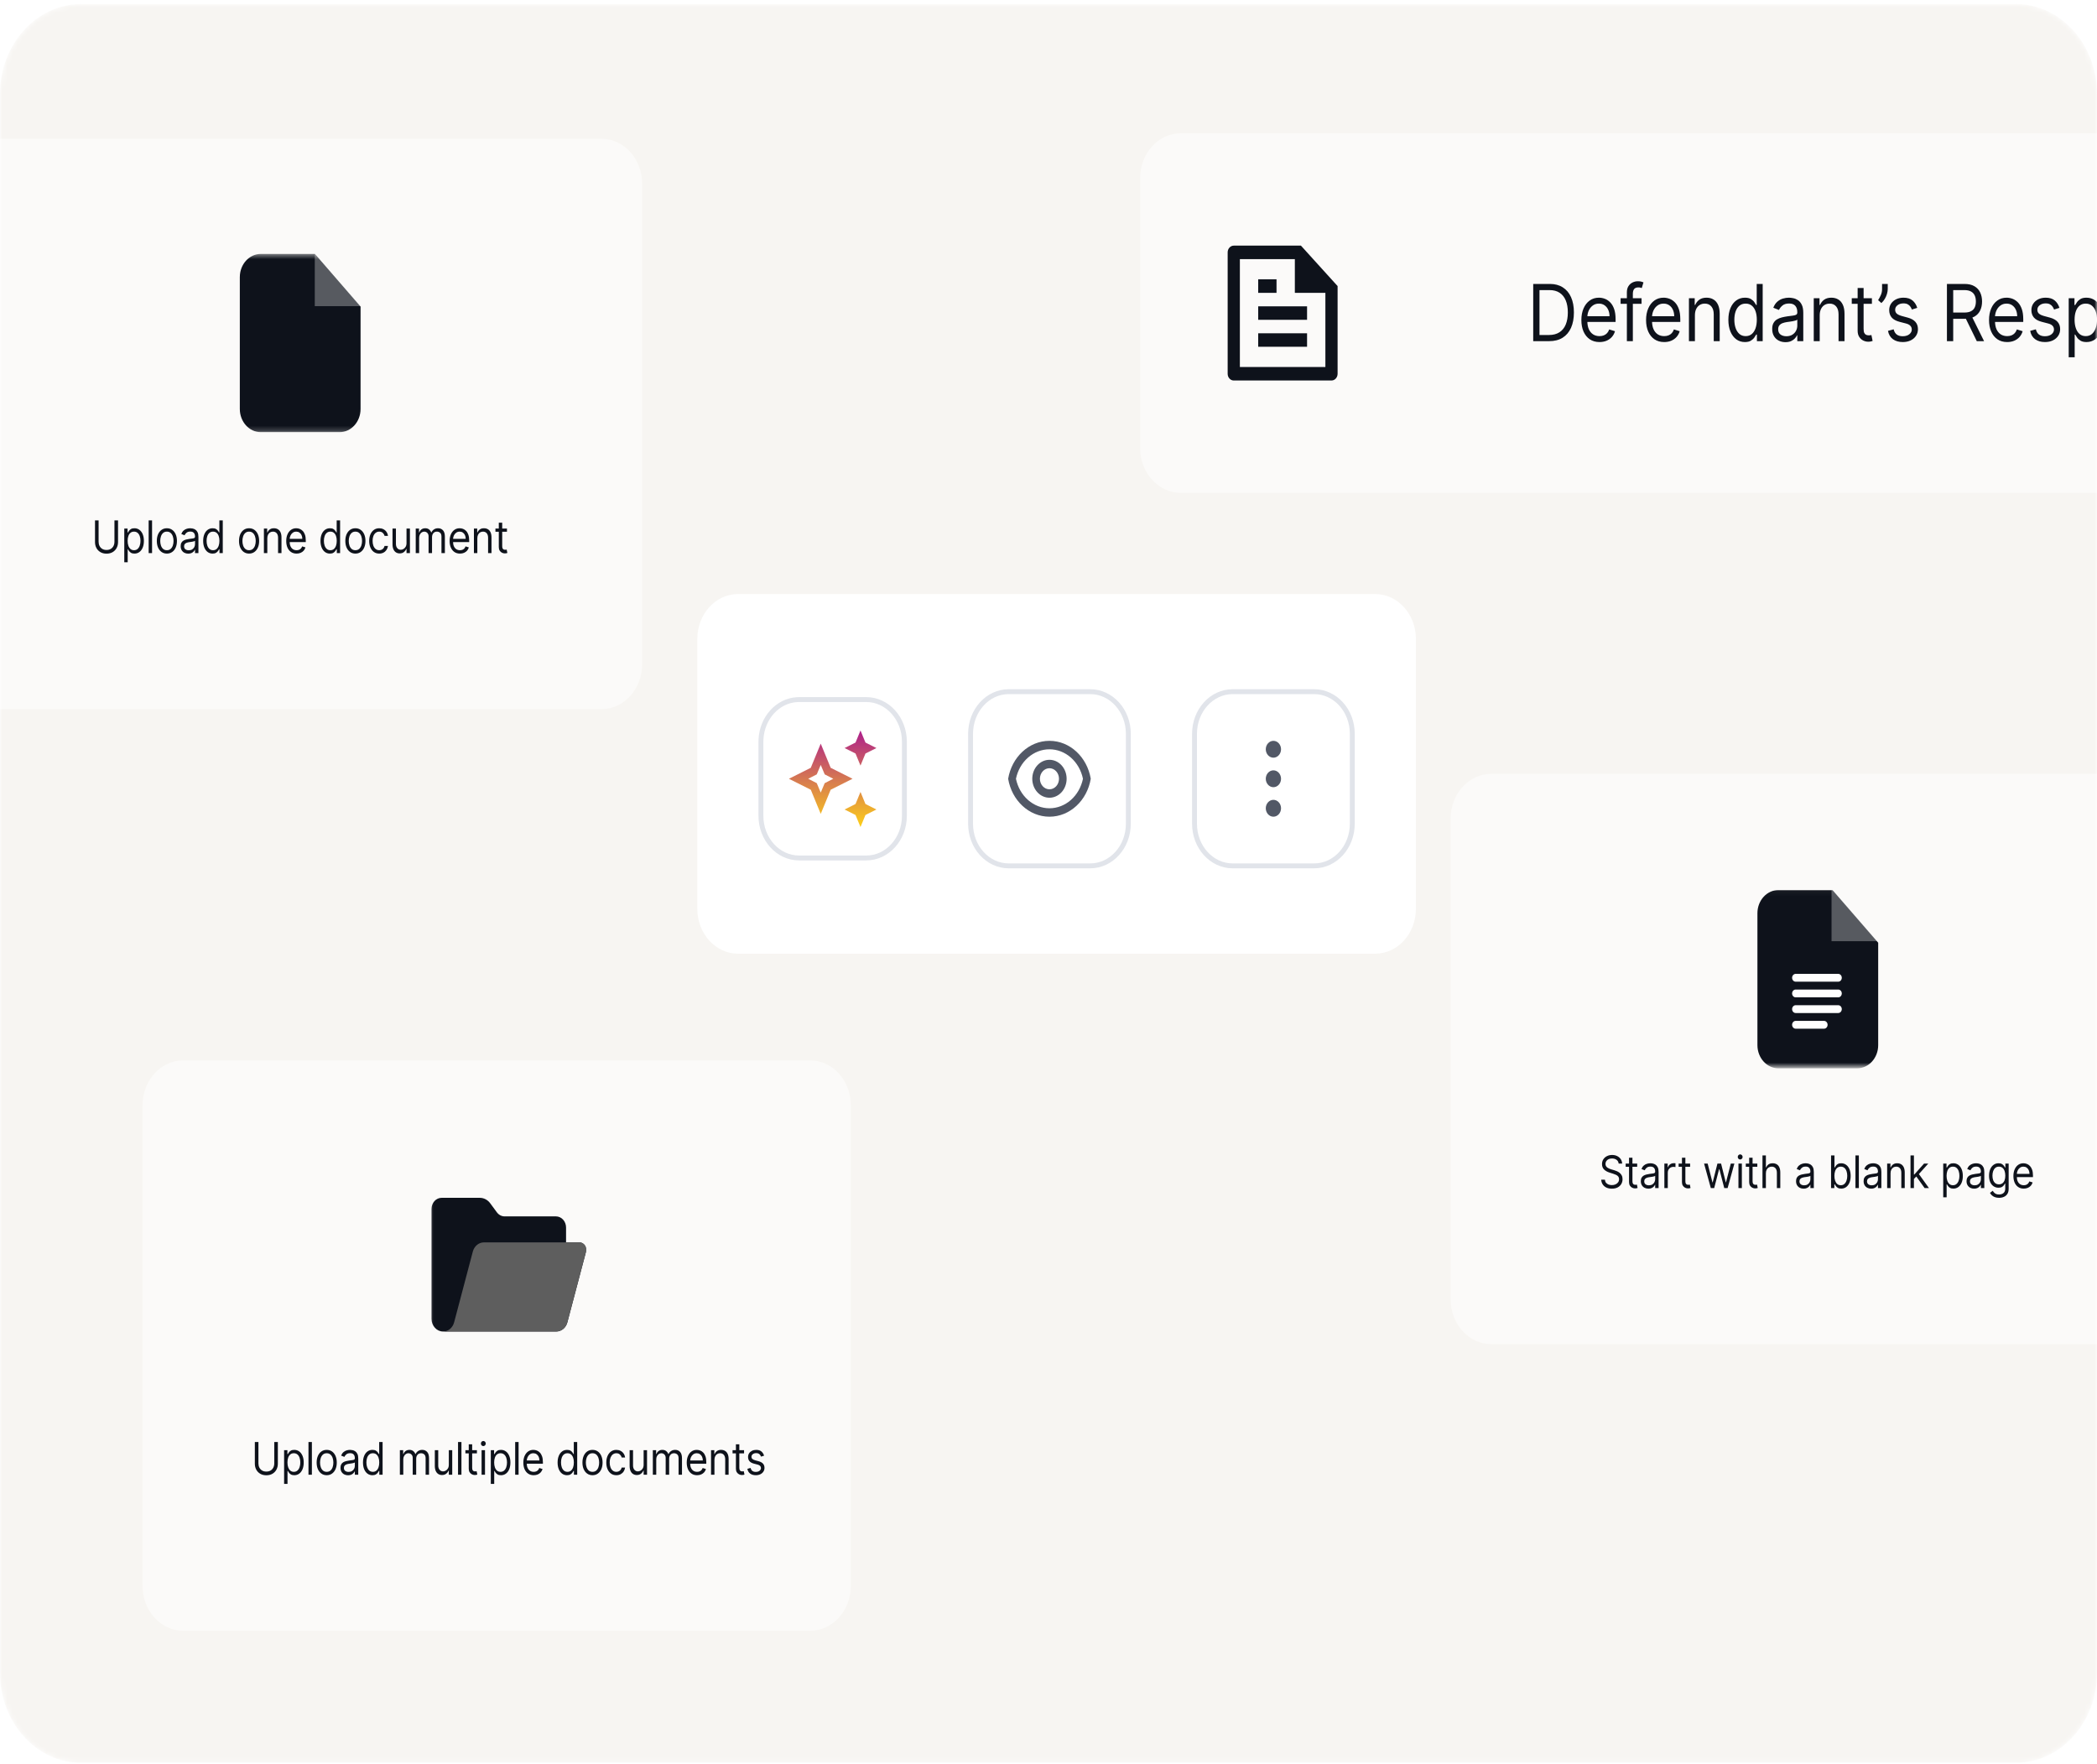 <svg width="428" height="360" viewBox="0 0 428 360" fill="none" xmlns="http://www.w3.org/2000/svg">
<g clip-path="url(#clip0_1080_53567)">
<mask id="mask0_1080_53567" style="mask-type:luminance" maskUnits="userSpaceOnUse" x="0" y="0" width="428" height="360">
<path d="M411.379 0.812H16.621C7.442 0.812 0 9.029 0 19.164V341.461C0 351.596 7.442 359.813 16.621 359.813H411.379C420.558 359.813 428 351.596 428 341.461V19.164C428 9.029 420.558 0.812 411.379 0.812Z" fill="white"/>
</mask>
<g mask="url(#mask0_1080_53567)">
<path d="M411.379 0.812H16.621C7.442 0.812 0 9.029 0 19.164V341.461C0 351.596 7.442 359.813 16.621 359.813H411.379C420.558 359.813 428 351.596 428 341.461V19.164C428 9.029 420.558 0.812 411.379 0.812Z" fill="#F7F5F2"/>
<g filter="url(#filter0_d_1080_53567)">
<path opacity="0.5" d="M122.755 27.928H-5.194C-9.784 27.928 -13.505 32.036 -13.505 37.103V135.169C-13.505 140.237 -9.784 144.345 -5.194 144.345H122.755C127.345 144.345 131.066 140.237 131.066 135.169V37.103C131.066 32.036 127.345 27.928 122.755 27.928Z" fill="white"/>
<mask id="mask1_1080_53567" style="mask-type:luminance" maskUnits="userSpaceOnUse" x="44" y="51" width="34" height="37">
<path d="M77.745 51.431H44.795V87.811H77.745V51.431Z" fill="white"/>
</mask>
<g mask="url(#mask1_1080_53567)">
<path d="M53.234 51.431H64.259L73.592 62.181V83.079C73.592 85.693 71.673 87.811 69.305 87.811H53.234C50.867 87.811 48.948 85.693 48.948 83.079V56.164C48.948 53.55 50.867 51.431 53.234 51.431Z" fill="#0E121B"/>
<path opacity="0.302" fill-rule="evenodd" clip-rule="evenodd" d="M64.246 51.431V62.093H73.592L64.246 51.431Z" fill="white"/>
</g>
<path d="M23.359 105.816H24.091V110.234C24.091 110.691 23.993 111.098 23.799 111.456C23.606 111.812 23.333 112.094 22.981 112.3C22.629 112.504 22.216 112.607 21.742 112.607C21.267 112.607 20.854 112.504 20.502 112.3C20.15 112.094 19.876 111.812 19.682 111.456C19.489 111.098 19.392 110.691 19.392 110.234V105.816H20.124V110.169C20.124 110.495 20.189 110.785 20.319 111.039C20.449 111.291 20.634 111.49 20.874 111.636C21.116 111.779 21.405 111.851 21.742 111.851C22.078 111.851 22.367 111.779 22.609 111.636C22.851 111.49 23.036 111.291 23.164 111.039C23.294 110.785 23.359 110.495 23.359 110.169V105.816ZM25.366 114.366V107.484H26.039V108.279H26.122C26.173 108.192 26.244 108.082 26.334 107.947C26.427 107.81 26.559 107.688 26.73 107.582C26.903 107.473 27.137 107.419 27.432 107.419C27.814 107.419 28.15 107.524 28.442 107.735C28.733 107.946 28.96 108.244 29.123 108.631C29.287 109.018 29.368 109.474 29.368 110C29.368 110.53 29.287 110.989 29.123 111.378C28.96 111.765 28.734 112.064 28.445 112.277C28.155 112.488 27.822 112.593 27.444 112.593C27.153 112.593 26.92 112.54 26.745 112.434C26.57 112.325 26.435 112.202 26.34 112.066C26.246 111.927 26.173 111.811 26.122 111.72H26.063V114.366H25.366ZM26.051 109.987C26.051 110.365 26.101 110.698 26.202 110.987C26.302 111.274 26.449 111.499 26.641 111.662C26.834 111.822 27.07 111.903 27.35 111.903C27.641 111.903 27.884 111.818 28.079 111.648C28.275 111.477 28.423 111.247 28.521 110.958C28.622 110.667 28.672 110.343 28.672 109.987C28.672 109.635 28.623 109.318 28.524 109.035C28.428 108.751 28.281 108.526 28.085 108.361C27.89 108.193 27.645 108.11 27.35 108.11C27.066 108.11 26.828 108.189 26.636 108.348C26.443 108.504 26.297 108.723 26.199 109.006C26.1 109.286 26.051 109.613 26.051 109.987ZM31.036 105.816V112.489H30.339V105.816H31.036ZM34.062 112.593C33.652 112.593 33.293 112.486 32.985 112.271C32.678 112.056 32.438 111.755 32.264 111.368C32.093 110.982 32.008 110.53 32.008 110.013C32.008 109.491 32.093 109.036 32.264 108.648C32.438 108.259 32.678 107.957 32.985 107.742C33.293 107.527 33.652 107.419 34.062 107.419C34.471 107.419 34.829 107.527 35.136 107.742C35.445 107.957 35.685 108.259 35.856 108.648C36.029 109.036 36.116 109.491 36.116 110.013C36.116 110.53 36.029 110.982 35.856 111.368C35.685 111.755 35.445 112.056 35.136 112.271C34.829 112.486 34.471 112.593 34.062 112.593ZM34.062 111.903C34.373 111.903 34.628 111.815 34.829 111.639C35.03 111.463 35.178 111.231 35.275 110.945C35.371 110.658 35.419 110.347 35.419 110.013C35.419 109.678 35.371 109.366 35.275 109.078C35.178 108.789 35.03 108.555 34.829 108.377C34.628 108.199 34.373 108.11 34.062 108.11C33.751 108.11 33.495 108.199 33.294 108.377C33.094 108.555 32.945 108.789 32.849 109.078C32.752 109.366 32.704 109.678 32.704 110.013C32.704 110.347 32.752 110.658 32.849 110.945C32.945 111.231 33.094 111.463 33.294 111.639C33.495 111.815 33.751 111.903 34.062 111.903ZM38.422 112.607C38.134 112.607 37.873 112.547 37.639 112.427C37.405 112.306 37.219 112.131 37.082 111.903C36.944 111.672 36.875 111.394 36.875 111.069C36.875 110.782 36.926 110.549 37.029 110.371C37.131 110.191 37.268 110.05 37.439 109.948C37.61 109.846 37.799 109.77 38.005 109.719C38.214 109.667 38.423 109.626 38.634 109.596C38.909 109.557 39.133 109.527 39.304 109.508C39.477 109.486 39.603 109.45 39.682 109.4C39.762 109.35 39.803 109.263 39.803 109.139V109.113C39.803 108.792 39.723 108.542 39.564 108.364C39.406 108.186 39.167 108.097 38.846 108.097C38.514 108.097 38.253 108.177 38.064 108.338C37.876 108.499 37.743 108.67 37.666 108.853L37.005 108.592C37.123 108.288 37.28 108.051 37.477 107.882C37.676 107.71 37.892 107.591 38.126 107.523C38.362 107.454 38.595 107.419 38.823 107.419C38.968 107.419 39.136 107.439 39.325 107.478C39.515 107.515 39.699 107.592 39.877 107.709C40.056 107.826 40.204 108.003 40.322 108.24C40.44 108.477 40.499 108.794 40.499 109.192V112.489H39.803V111.811H39.767C39.72 111.92 39.641 112.036 39.531 112.16C39.421 112.284 39.274 112.389 39.091 112.476C38.908 112.563 38.685 112.607 38.422 112.607ZM38.528 111.916C38.803 111.916 39.035 111.856 39.224 111.736C39.415 111.617 39.559 111.463 39.655 111.274C39.754 111.085 39.803 110.886 39.803 110.677V109.974C39.773 110.013 39.708 110.049 39.608 110.081C39.51 110.112 39.395 110.139 39.266 110.163C39.138 110.184 39.013 110.204 38.891 110.221C38.771 110.237 38.673 110.25 38.599 110.26C38.418 110.286 38.248 110.329 38.091 110.387C37.935 110.444 37.81 110.53 37.713 110.645C37.619 110.758 37.572 110.912 37.572 111.108C37.572 111.375 37.661 111.577 37.84 111.714C38.021 111.848 38.25 111.916 38.528 111.916ZM43.391 112.593C43.013 112.593 42.679 112.488 42.39 112.277C42.101 112.064 41.875 111.765 41.712 111.378C41.548 110.989 41.467 110.53 41.467 110C41.467 109.474 41.548 109.018 41.712 108.631C41.875 108.244 42.102 107.946 42.393 107.735C42.684 107.524 43.021 107.419 43.403 107.419C43.698 107.419 43.931 107.473 44.102 107.582C44.275 107.688 44.407 107.81 44.497 107.947C44.59 108.082 44.662 108.192 44.713 108.279H44.772V105.816H45.468V112.489H44.795V111.72H44.713C44.662 111.811 44.589 111.927 44.494 112.066C44.4 112.202 44.265 112.325 44.09 112.434C43.915 112.54 43.682 112.593 43.391 112.593ZM43.485 111.903C43.764 111.903 44.001 111.822 44.194 111.662C44.386 111.499 44.533 111.274 44.633 110.987C44.733 110.698 44.784 110.365 44.784 109.987C44.784 109.613 44.734 109.286 44.636 109.006C44.538 108.723 44.392 108.504 44.199 108.348C44.007 108.189 43.769 108.11 43.485 108.11C43.19 108.11 42.944 108.193 42.747 108.361C42.553 108.526 42.406 108.751 42.308 109.035C42.211 109.318 42.163 109.635 42.163 109.987C42.163 110.343 42.212 110.667 42.311 110.958C42.411 111.247 42.559 111.477 42.753 111.648C42.95 111.818 43.194 111.903 43.485 111.903ZM50.837 112.593C50.428 112.593 50.069 112.486 49.76 112.271C49.453 112.056 49.213 111.755 49.039 111.368C48.868 110.982 48.783 110.53 48.783 110.013C48.783 109.491 48.868 109.036 49.039 108.648C49.213 108.259 49.453 107.957 49.76 107.742C50.069 107.527 50.428 107.419 50.837 107.419C51.246 107.419 51.604 107.527 51.911 107.742C52.22 107.957 52.46 108.259 52.631 108.648C52.804 109.036 52.891 109.491 52.891 110.013C52.891 110.53 52.804 110.982 52.631 111.368C52.46 111.755 52.22 112.056 51.911 112.271C51.604 112.486 51.246 112.593 50.837 112.593ZM50.837 111.903C51.148 111.903 51.403 111.815 51.604 111.639C51.805 111.463 51.953 111.231 52.05 110.945C52.146 110.658 52.194 110.347 52.194 110.013C52.194 109.678 52.146 109.366 52.05 109.078C51.953 108.789 51.805 108.555 51.604 108.377C51.403 108.199 51.148 108.11 50.837 108.11C50.526 108.11 50.27 108.199 50.069 108.377C49.869 108.555 49.72 108.789 49.624 109.078C49.528 109.366 49.479 109.678 49.479 110.013C49.479 110.347 49.528 110.658 49.624 110.945C49.72 111.231 49.869 111.463 50.069 111.639C50.27 111.815 50.526 111.903 50.837 111.903ZM54.559 109.478V112.489H53.863V107.484H54.535V108.266H54.594C54.701 108.012 54.862 107.808 55.079 107.654C55.295 107.497 55.574 107.419 55.917 107.419C56.224 107.419 56.492 107.489 56.722 107.628C56.953 107.764 57.132 107.973 57.26 108.253C57.387 108.531 57.451 108.883 57.451 109.309V112.489H56.755V109.361C56.755 108.968 56.662 108.662 56.477 108.442C56.292 108.221 56.039 108.11 55.716 108.11C55.494 108.11 55.295 108.163 55.12 108.27C54.947 108.376 54.81 108.531 54.71 108.736C54.609 108.94 54.559 109.187 54.559 109.478ZM60.533 112.593C60.096 112.593 59.72 112.487 59.403 112.274C59.088 112.059 58.845 111.759 58.674 111.375C58.505 110.988 58.42 110.538 58.42 110.026C58.42 109.513 58.505 109.061 58.674 108.67C58.845 108.277 59.083 107.971 59.388 107.751C59.695 107.53 60.053 107.419 60.462 107.419C60.699 107.419 60.932 107.462 61.162 107.549C61.392 107.636 61.602 107.777 61.791 107.973C61.979 108.166 62.13 108.423 62.242 108.742C62.354 109.061 62.41 109.455 62.41 109.922V110.247H58.916V109.583H61.702C61.702 109.3 61.651 109.048 61.548 108.827C61.448 108.605 61.304 108.43 61.118 108.302C60.933 108.174 60.714 108.11 60.462 108.11C60.185 108.11 59.945 108.186 59.742 108.338C59.542 108.488 59.387 108.683 59.279 108.924C59.171 109.166 59.117 109.424 59.117 109.7V110.143C59.117 110.521 59.176 110.841 59.294 111.104C59.414 111.365 59.58 111.564 59.792 111.701C60.005 111.835 60.252 111.903 60.533 111.903C60.716 111.903 60.882 111.874 61.029 111.818C61.178 111.759 61.307 111.672 61.416 111.557C61.524 111.44 61.608 111.294 61.666 111.121L62.339 111.329C62.269 111.581 62.15 111.803 61.982 111.994C61.815 112.183 61.608 112.331 61.362 112.437C61.117 112.541 60.84 112.593 60.533 112.593ZM67.336 112.593C66.958 112.593 66.625 112.488 66.335 112.277C66.046 112.064 65.82 111.765 65.657 111.378C65.493 110.989 65.412 110.53 65.412 110C65.412 109.474 65.493 109.018 65.657 108.631C65.82 108.244 66.047 107.946 66.338 107.735C66.63 107.524 66.966 107.419 67.348 107.419C67.643 107.419 67.876 107.473 68.047 107.582C68.22 107.688 68.352 107.81 68.443 107.947C68.535 108.082 68.607 108.192 68.658 108.279H68.717V105.816H69.414V112.489H68.741V111.72H68.658C68.607 111.811 68.534 111.927 68.44 112.066C68.345 112.202 68.21 112.325 68.035 112.434C67.86 112.54 67.627 112.593 67.336 112.593ZM67.43 111.903C67.71 111.903 67.946 111.822 68.139 111.662C68.332 111.499 68.478 111.274 68.579 110.987C68.679 110.698 68.729 110.365 68.729 109.987C68.729 109.613 68.68 109.286 68.581 109.006C68.483 108.723 68.338 108.504 68.145 108.348C67.952 108.189 67.714 108.11 67.43 108.11C67.135 108.11 66.889 108.193 66.693 108.361C66.498 108.526 66.351 108.751 66.253 109.035C66.156 109.318 66.108 109.635 66.108 109.987C66.108 110.343 66.157 110.667 66.256 110.958C66.356 111.247 66.504 111.477 66.698 111.648C66.895 111.818 67.139 111.903 67.43 111.903ZM72.536 112.593C72.127 112.593 71.768 112.486 71.459 112.271C71.152 112.056 70.912 111.755 70.739 111.368C70.568 110.982 70.482 110.53 70.482 110.013C70.482 109.491 70.568 109.036 70.739 108.648C70.912 108.259 71.152 107.957 71.459 107.742C71.768 107.527 72.127 107.419 72.536 107.419C72.945 107.419 73.303 107.527 73.61 107.742C73.919 107.957 74.159 108.259 74.331 108.648C74.504 109.036 74.59 109.491 74.59 110.013C74.59 110.53 74.504 110.982 74.331 111.368C74.159 111.755 73.919 112.056 73.61 112.271C73.303 112.486 72.945 112.593 72.536 112.593ZM72.536 111.903C72.847 111.903 73.103 111.815 73.303 111.639C73.504 111.463 73.653 111.231 73.749 110.945C73.846 110.658 73.894 110.347 73.894 110.013C73.894 109.678 73.846 109.366 73.749 109.078C73.653 108.789 73.504 108.555 73.303 108.377C73.103 108.199 72.847 108.11 72.536 108.11C72.225 108.11 71.969 108.199 71.769 108.377C71.568 108.555 71.42 108.789 71.323 109.078C71.227 109.366 71.179 109.678 71.179 110.013C71.179 110.347 71.227 110.658 71.323 110.945C71.42 111.231 71.568 111.463 71.769 111.639C71.969 111.815 72.225 111.903 72.536 111.903ZM77.403 112.593C76.979 112.593 76.613 112.483 76.306 112.261C75.999 112.039 75.763 111.734 75.597 111.345C75.432 110.957 75.35 110.512 75.35 110.013C75.35 109.504 75.434 109.056 75.603 108.667C75.775 108.276 76.013 107.971 76.317 107.751C76.624 107.53 76.982 107.419 77.392 107.419C77.71 107.419 77.998 107.484 78.253 107.615C78.509 107.745 78.719 107.927 78.882 108.162C79.045 108.397 79.147 108.67 79.186 108.983H78.49C78.436 108.755 78.318 108.553 78.135 108.377C77.954 108.199 77.71 108.11 77.403 108.11C77.132 108.11 76.894 108.188 76.689 108.345C76.487 108.499 76.328 108.717 76.214 108.999C76.102 109.28 76.046 109.609 76.046 109.987C76.046 110.373 76.101 110.71 76.211 110.997C76.323 111.284 76.481 111.506 76.683 111.665C76.888 111.823 77.128 111.903 77.403 111.903C77.585 111.903 77.749 111.868 77.896 111.798C78.044 111.729 78.169 111.629 78.271 111.499C78.374 111.368 78.446 111.212 78.49 111.029H79.186C79.147 111.325 79.049 111.591 78.894 111.828C78.74 112.062 78.537 112.249 78.283 112.388C78.031 112.525 77.738 112.593 77.403 112.593ZM82.97 110.443V107.484H83.666V112.489H82.97V111.642H82.922C82.816 111.896 82.651 112.112 82.427 112.29C82.202 112.466 81.919 112.554 81.577 112.554C81.293 112.554 81.041 112.486 80.821 112.349C80.601 112.21 80.428 112.001 80.302 111.723C80.176 111.443 80.113 111.09 80.113 110.664V107.484H80.809V110.612C80.809 110.977 80.902 111.268 81.087 111.486C81.274 111.703 81.512 111.811 81.801 111.811C81.974 111.811 82.15 111.763 82.329 111.665C82.51 111.567 82.662 111.417 82.784 111.215C82.908 111.013 82.97 110.756 82.97 110.443ZM84.85 112.489V107.484H85.523V108.266H85.582C85.677 107.999 85.829 107.792 86.04 107.644C86.25 107.494 86.503 107.419 86.798 107.419C87.097 107.419 87.346 107.494 87.545 107.644C87.746 107.792 87.902 107.999 88.014 108.266H88.061C88.177 108.008 88.352 107.802 88.584 107.65C88.816 107.496 89.094 107.419 89.419 107.419C89.824 107.419 90.156 107.559 90.413 107.839C90.671 108.117 90.8 108.551 90.8 109.139V112.489H90.103V109.139C90.103 108.77 90.012 108.506 89.829 108.348C89.646 108.189 89.431 108.11 89.183 108.11C88.864 108.11 88.617 108.216 88.442 108.429C88.267 108.64 88.179 108.907 88.179 109.231V112.489H87.471V109.061C87.471 108.777 87.387 108.548 87.22 108.374C87.053 108.198 86.838 108.11 86.574 108.11C86.393 108.11 86.224 108.163 86.066 108.27C85.911 108.376 85.785 108.524 85.689 108.713C85.594 108.9 85.547 109.116 85.547 109.361V112.489H84.85ZM93.883 112.593C93.446 112.593 93.069 112.487 92.752 112.274C92.438 112.059 92.195 111.759 92.023 111.375C91.854 110.988 91.77 110.538 91.77 110.026C91.77 109.513 91.854 109.061 92.023 108.67C92.195 108.277 92.433 107.971 92.738 107.751C93.045 107.53 93.403 107.419 93.812 107.419C94.048 107.419 94.281 107.462 94.511 107.549C94.742 107.636 94.951 107.777 95.14 107.973C95.329 108.166 95.479 108.423 95.591 108.742C95.704 109.061 95.76 109.455 95.76 109.922V110.247H92.266V109.583H95.051C95.051 109.3 95 109.048 94.898 108.827C94.798 108.605 94.654 108.43 94.467 108.302C94.282 108.174 94.064 108.11 93.812 108.11C93.534 108.11 93.294 108.186 93.092 108.338C92.891 108.488 92.737 108.683 92.628 108.924C92.52 109.166 92.466 109.424 92.466 109.7V110.143C92.466 110.521 92.525 110.841 92.643 111.104C92.763 111.365 92.93 111.564 93.142 111.701C93.355 111.835 93.601 111.903 93.883 111.903C94.066 111.903 94.231 111.874 94.379 111.818C94.528 111.759 94.657 111.672 94.765 111.557C94.873 111.44 94.957 111.294 95.016 111.121L95.689 111.329C95.618 111.581 95.499 111.803 95.332 111.994C95.165 112.183 94.958 112.331 94.712 112.437C94.466 112.541 94.19 112.593 93.883 112.593ZM97.424 109.478V112.489H96.728V107.484H97.401V108.266H97.46C97.566 108.012 97.727 107.808 97.944 107.654C98.16 107.497 98.439 107.419 98.782 107.419C99.089 107.419 99.357 107.489 99.588 107.628C99.818 107.764 99.997 107.973 100.125 108.253C100.253 108.531 100.316 108.883 100.316 109.309V112.489H99.62V109.361C99.62 108.968 99.528 108.662 99.343 108.442C99.158 108.221 98.904 108.11 98.581 108.11C98.359 108.11 98.16 108.163 97.985 108.27C97.812 108.376 97.675 108.531 97.575 108.736C97.474 108.94 97.424 109.187 97.424 109.478ZM103.469 107.484V108.136H101.12V107.484H103.469ZM101.805 106.285H102.501V111.055C102.501 111.273 102.53 111.436 102.587 111.544C102.646 111.651 102.721 111.722 102.811 111.759C102.904 111.794 103.001 111.811 103.103 111.811C103.18 111.811 103.243 111.807 103.292 111.798C103.341 111.787 103.381 111.779 103.41 111.772L103.552 112.463C103.505 112.483 103.439 112.502 103.354 112.522C103.27 112.543 103.162 112.554 103.032 112.554C102.836 112.554 102.643 112.508 102.454 112.414C102.267 112.321 102.112 112.179 101.988 111.987C101.866 111.796 101.805 111.555 101.805 111.264V106.285Z" fill="#0E121B"/>
</g>
<g filter="url(#filter1_d_1080_53567)">
<path opacity="0.5" d="M165.347 216.03H37.398C32.808 216.03 29.087 220.138 29.087 225.206V323.271C29.087 328.339 32.808 332.447 37.398 332.447H165.347C169.937 332.447 173.658 328.339 173.658 323.271V225.206C173.658 220.138 169.937 216.03 165.347 216.03Z" fill="white"/>
<mask id="mask2_1080_53567" style="mask-type:luminance" maskUnits="userSpaceOnUse" x="87" y="239" width="34" height="37">
<path d="M120.338 239.533H87.386V275.914H120.338V239.533Z" fill="white"/>
</mask>
<g mask="url(#mask2_1080_53567)">
<path d="M118.279 253.176H115.533V250.144C115.533 249.845 115.48 249.549 115.376 249.274C115.273 248.997 115.122 248.746 114.931 248.535C114.739 248.324 114.512 248.157 114.262 248.043C114.012 247.928 113.744 247.87 113.473 247.87H103.004C102.698 247.87 102.395 247.795 102.118 247.65C101.841 247.504 101.598 247.292 101.405 247.029L100.059 245.202C99.802 244.852 99.478 244.569 99.11 244.375C98.742 244.181 98.339 244.08 97.931 244.08H90.132C89.862 244.08 89.594 244.139 89.344 244.252C89.094 244.367 88.867 244.535 88.675 244.746C88.484 244.957 88.332 245.208 88.229 245.484C88.125 245.759 88.072 246.055 88.073 246.355V268.768C88.071 269.108 88.132 269.447 88.251 269.762C88.37 270.076 88.545 270.362 88.766 270.602C88.983 270.845 89.241 271.039 89.526 271.17C89.812 271.301 90.118 271.369 90.427 271.367H113.535C114.045 271.367 114.541 271.184 114.949 270.847C115.359 270.509 115.657 270.035 115.8 269.495L119.597 255.116C119.656 254.89 119.667 254.652 119.628 254.421C119.591 254.19 119.503 253.972 119.376 253.784C119.248 253.596 119.083 253.442 118.892 253.337C118.701 253.232 118.492 253.177 118.279 253.176Z" fill="#0E121B"/>
<path d="M118.279 253.176H98.764C98.255 253.176 97.759 253.359 97.351 253.697C96.944 254.034 96.647 254.509 96.504 255.049L92.687 269.496C92.544 270.036 92.247 270.51 91.84 270.847C91.432 271.184 90.937 271.367 90.427 271.367H113.538C114.048 271.367 114.543 271.184 114.95 270.847C115.359 270.51 115.656 270.035 115.798 269.495L119.597 255.116C119.656 254.89 119.668 254.652 119.629 254.421C119.592 254.19 119.505 253.971 119.377 253.783C119.249 253.594 119.084 253.442 118.893 253.336C118.703 253.231 118.492 253.176 118.279 253.176Z" fill="#5E5E5E"/>
</g>
<path d="M55.979 293.918H56.711V298.338C56.711 298.793 56.614 299.201 56.419 299.559C56.226 299.916 55.953 300.197 55.601 300.403C55.249 300.607 54.836 300.709 54.362 300.709C53.888 300.709 53.474 300.607 53.122 300.403C52.77 300.197 52.497 299.916 52.302 299.559C52.109 299.201 52.013 298.793 52.013 298.338V293.918H52.745V298.272C52.745 298.598 52.809 298.888 52.939 299.142C53.069 299.394 53.254 299.592 53.494 299.738C53.736 299.881 54.025 299.954 54.362 299.954C54.698 299.954 54.987 299.881 55.23 299.738C55.471 299.592 55.656 299.394 55.784 299.142C55.914 298.888 55.979 298.598 55.979 298.272V293.918ZM57.987 302.469V295.587H58.66V296.382H58.742C58.794 296.295 58.864 296.185 58.955 296.049C59.047 295.913 59.179 295.791 59.35 295.685C59.523 295.577 59.758 295.522 60.053 295.522C60.434 295.522 60.771 295.627 61.062 295.838C61.353 296.049 61.58 296.348 61.744 296.734C61.907 297.121 61.989 297.577 61.989 298.102C61.989 298.632 61.907 299.092 61.744 299.481C61.58 299.868 61.354 300.167 61.065 300.38C60.776 300.591 60.442 300.697 60.064 300.697C59.773 300.697 59.54 300.643 59.365 300.536C59.19 300.428 59.055 300.306 58.961 300.168C58.866 300.029 58.794 299.915 58.742 299.823H58.683V302.469H57.987ZM58.671 298.09C58.671 298.467 58.722 298.801 58.822 299.09C58.922 299.377 59.069 299.601 59.262 299.764C59.455 299.925 59.691 300.005 59.97 300.005C60.261 300.005 60.504 299.92 60.699 299.752C60.896 299.58 61.043 299.349 61.142 299.06C61.242 298.77 61.292 298.445 61.292 298.09C61.292 297.738 61.243 297.421 61.145 297.138C61.048 296.853 60.902 296.629 60.705 296.463C60.51 296.296 60.265 296.212 59.97 296.212C59.687 296.212 59.449 296.292 59.256 296.451C59.063 296.607 58.917 296.827 58.819 297.109C58.721 297.389 58.671 297.716 58.671 298.09ZM63.656 293.918V300.592H62.96V293.918H63.656ZM66.682 300.697C66.273 300.697 65.914 300.589 65.605 300.373C65.298 300.159 65.058 299.858 64.885 299.471C64.713 299.084 64.628 298.632 64.628 298.116C64.628 297.594 64.713 297.139 64.885 296.75C65.058 296.361 65.298 296.06 65.605 295.844C65.914 295.63 66.273 295.522 66.682 295.522C67.091 295.522 67.449 295.63 67.756 295.844C68.065 296.06 68.305 296.361 68.476 296.75C68.649 297.139 68.736 297.594 68.736 298.116C68.736 298.632 68.649 299.084 68.476 299.471C68.305 299.858 68.065 300.159 67.756 300.373C67.449 300.589 67.091 300.697 66.682 300.697ZM66.682 300.005C66.993 300.005 67.249 299.918 67.449 299.741C67.65 299.566 67.799 299.334 67.895 299.048C67.991 298.761 68.04 298.45 68.04 298.116C68.04 297.781 67.991 297.469 67.895 297.18C67.799 296.891 67.65 296.658 67.449 296.479C67.249 296.302 66.993 296.212 66.682 296.212C66.371 296.212 66.115 296.302 65.915 296.479C65.714 296.658 65.565 296.891 65.469 297.18C65.373 297.469 65.324 297.781 65.324 298.116C65.324 298.45 65.373 298.761 65.469 299.048C65.565 299.334 65.714 299.566 65.915 299.741C66.115 299.918 66.371 300.005 66.682 300.005ZM71.042 300.709C70.754 300.709 70.494 300.65 70.26 300.531C70.026 300.409 69.84 300.233 69.702 300.005C69.564 299.776 69.495 299.497 69.495 299.171C69.495 298.885 69.546 298.652 69.649 298.474C69.751 298.294 69.888 298.153 70.059 298.051C70.23 297.949 70.419 297.872 70.626 297.823C70.834 297.77 71.044 297.729 71.254 297.699C71.53 297.66 71.753 297.63 71.924 297.61C72.097 297.589 72.223 297.553 72.302 297.503C72.383 297.453 72.423 297.366 72.423 297.242V297.216C72.423 296.895 72.343 296.645 72.184 296.467C72.026 296.289 71.787 296.2 71.467 296.2C71.134 296.2 70.874 296.28 70.685 296.44C70.496 296.602 70.363 296.773 70.286 296.955L69.625 296.695C69.743 296.391 69.901 296.154 70.097 295.985C70.296 295.813 70.513 295.694 70.747 295.626C70.983 295.557 71.215 295.522 71.443 295.522C71.589 295.522 71.756 295.541 71.945 295.58C72.136 295.618 72.32 295.695 72.497 295.812C72.676 295.929 72.824 296.107 72.942 296.343C73.06 296.58 73.119 296.897 73.119 297.295V300.592H72.423V299.915H72.388C72.34 300.022 72.262 300.139 72.151 300.263C72.041 300.387 71.895 300.493 71.712 300.579C71.529 300.666 71.305 300.709 71.042 300.709ZM71.148 300.019C71.423 300.019 71.656 299.959 71.844 299.839C72.035 299.72 72.179 299.566 72.275 299.377C72.374 299.187 72.423 298.989 72.423 298.78V298.076C72.393 298.116 72.329 298.152 72.228 298.184C72.13 298.215 72.016 298.241 71.886 298.265C71.758 298.287 71.633 298.307 71.511 298.324C71.391 298.34 71.294 298.352 71.219 298.363C71.038 298.389 70.869 298.432 70.711 298.49C70.556 298.547 70.43 298.632 70.334 298.748C70.239 298.861 70.192 299.015 70.192 299.21C70.192 299.478 70.281 299.679 70.46 299.817C70.641 299.951 70.871 300.019 71.148 300.019ZM76.011 300.697C75.633 300.697 75.3 300.591 75.01 300.38C74.721 300.167 74.495 299.868 74.332 299.481C74.168 299.092 74.087 298.632 74.087 298.102C74.087 297.577 74.168 297.121 74.332 296.734C74.495 296.348 74.722 296.049 75.013 295.838C75.305 295.627 75.641 295.522 76.023 295.522C76.318 295.522 76.551 295.577 76.722 295.685C76.895 295.791 77.027 295.913 77.118 296.049C77.21 296.185 77.282 296.295 77.333 296.382H77.392V293.918H78.089V300.592H77.416V299.823H77.333C77.282 299.915 77.209 300.029 77.115 300.168C77.02 300.306 76.885 300.428 76.71 300.536C76.535 300.643 76.302 300.697 76.011 300.697ZM76.106 300.005C76.385 300.005 76.621 299.925 76.814 299.764C77.007 299.601 77.153 299.377 77.254 299.09C77.354 298.801 77.404 298.467 77.404 298.09C77.404 297.716 77.355 297.389 77.256 297.109C77.158 296.827 77.013 296.607 76.82 296.451C76.627 296.292 76.389 296.212 76.106 296.212C75.81 296.212 75.564 296.296 75.368 296.463C75.173 296.629 75.026 296.853 74.928 297.138C74.831 297.421 74.783 297.738 74.783 298.09C74.783 298.445 74.832 298.77 74.931 299.06C75.031 299.349 75.179 299.58 75.374 299.752C75.57 299.92 75.814 300.005 76.106 300.005ZM81.615 300.592V295.587H82.288V296.369H82.347C82.442 296.102 82.594 295.895 82.805 295.747C83.015 295.597 83.268 295.522 83.563 295.522C83.862 295.522 84.111 295.597 84.31 295.747C84.511 295.895 84.667 296.102 84.779 296.369H84.826C84.942 296.11 85.117 295.906 85.349 295.753C85.581 295.599 85.859 295.522 86.184 295.522C86.589 295.522 86.921 295.662 87.179 295.943C87.436 296.22 87.565 296.654 87.565 297.242V300.592H86.869V297.242C86.869 296.873 86.777 296.609 86.594 296.451C86.411 296.292 86.196 296.212 85.948 296.212C85.629 296.212 85.382 296.319 85.207 296.532C85.032 296.743 84.945 297.011 84.945 297.334V300.592H84.236V297.164C84.236 296.88 84.153 296.65 83.985 296.477C83.818 296.301 83.603 296.212 83.339 296.212C83.158 296.212 82.989 296.266 82.831 296.373C82.676 296.479 82.55 296.626 82.454 296.816C82.359 297.002 82.312 297.218 82.312 297.464V300.592H81.615ZM91.604 298.546V295.587H92.301V300.592H91.604V299.745H91.557C91.451 299.999 91.285 300.215 91.061 300.393C90.837 300.57 90.553 300.657 90.211 300.657C89.928 300.657 89.676 300.589 89.456 300.453C89.235 300.313 89.062 300.104 88.936 299.826C88.81 299.546 88.747 299.193 88.747 298.768V295.587H89.444V298.715C89.444 299.08 89.536 299.371 89.721 299.589C89.908 299.806 90.146 299.915 90.435 299.915C90.609 299.915 90.785 299.865 90.964 299.768C91.145 299.67 91.296 299.52 91.418 299.318C91.542 299.116 91.604 298.858 91.604 298.546ZM94.181 293.918V300.592H93.485V293.918H94.181ZM97.337 295.587V296.239H94.988V295.587H97.337ZM95.672 294.389H96.369V299.159C96.369 299.376 96.397 299.538 96.455 299.647C96.514 299.754 96.588 299.825 96.679 299.862C96.771 299.897 96.869 299.915 96.971 299.915C97.048 299.915 97.111 299.91 97.16 299.901C97.209 299.891 97.248 299.881 97.278 299.876L97.42 300.566C97.372 300.586 97.306 300.605 97.222 300.625C97.137 300.646 97.03 300.657 96.9 300.657C96.704 300.657 96.511 300.611 96.322 300.517C96.135 300.424 95.979 300.282 95.856 300.09C95.733 299.9 95.672 299.658 95.672 299.366V294.389ZM98.293 300.592V295.587H98.99V300.592H98.293ZM98.647 294.753C98.512 294.753 98.395 294.702 98.296 294.6C98.2 294.498 98.152 294.375 98.152 294.231C98.152 294.088 98.2 293.965 98.296 293.863C98.395 293.761 98.512 293.711 98.647 293.711C98.783 293.711 98.899 293.761 98.996 293.863C99.094 293.965 99.143 294.088 99.143 294.231C99.143 294.375 99.094 294.498 98.996 294.6C98.899 294.702 98.783 294.753 98.647 294.753ZM100.174 302.469V295.587H100.847V296.382H100.929C100.981 296.295 101.052 296.185 101.142 296.049C101.234 295.913 101.366 295.791 101.537 295.685C101.711 295.577 101.945 295.522 102.24 295.522C102.622 295.522 102.958 295.627 103.249 295.838C103.54 296.049 103.768 296.348 103.931 296.734C104.094 297.121 104.176 297.577 104.176 298.102C104.176 298.632 104.094 299.092 103.931 299.481C103.768 299.868 103.541 300.167 103.252 300.38C102.963 300.591 102.629 300.697 102.252 300.697C101.961 300.697 101.727 300.643 101.552 300.536C101.377 300.428 101.242 300.306 101.148 300.168C101.053 300.029 100.981 299.915 100.929 299.823H100.87V302.469H100.174ZM100.859 298.09C100.859 298.467 100.909 298.801 101.009 299.09C101.109 299.377 101.256 299.601 101.449 299.764C101.642 299.925 101.878 300.005 102.157 300.005C102.448 300.005 102.691 299.92 102.886 299.752C103.083 299.58 103.23 299.349 103.329 299.06C103.429 298.77 103.479 298.445 103.479 298.09C103.479 297.738 103.43 297.421 103.332 297.138C103.235 296.853 103.089 296.629 102.892 296.463C102.697 296.296 102.452 296.212 102.157 296.212C101.874 296.212 101.636 296.292 101.443 296.451C101.25 296.607 101.105 296.827 101.006 297.109C100.908 297.389 100.859 297.716 100.859 298.09ZM105.844 293.918V300.592H105.147V293.918H105.844ZM108.928 300.697C108.492 300.697 108.115 300.59 107.798 300.377C107.483 300.162 107.24 299.862 107.069 299.478C106.899 299.091 106.815 298.641 106.815 298.129C106.815 297.616 106.899 297.164 107.069 296.773C107.24 296.38 107.478 296.073 107.783 295.854C108.09 295.633 108.448 295.522 108.858 295.522C109.093 295.522 109.327 295.565 109.557 295.653C109.787 295.74 109.996 295.881 110.185 296.076C110.374 296.27 110.525 296.525 110.637 296.845C110.749 297.164 110.805 297.558 110.805 298.024V298.35H107.311V297.686H110.097C110.097 297.403 110.046 297.152 109.943 296.929C109.843 296.708 109.699 296.533 109.513 296.405C109.328 296.276 109.109 296.212 108.858 296.212C108.58 296.212 108.34 296.289 108.138 296.44C107.937 296.591 107.782 296.786 107.674 297.028C107.566 297.269 107.511 297.527 107.511 297.803V298.246C107.511 298.624 107.57 298.944 107.689 299.207C107.808 299.468 107.975 299.667 108.187 299.803C108.4 299.939 108.647 300.005 108.928 300.005C109.111 300.005 109.276 299.978 109.424 299.92C109.573 299.862 109.702 299.776 109.81 299.66C109.919 299.543 110.002 299.397 110.062 299.223L110.735 299.432C110.664 299.684 110.545 299.905 110.377 300.097C110.21 300.286 110.003 300.433 109.757 300.54C109.512 300.644 109.236 300.697 108.928 300.697ZM115.73 300.697C115.353 300.697 115.02 300.591 114.73 300.38C114.441 300.167 114.215 299.868 114.052 299.481C113.889 299.092 113.807 298.632 113.807 298.102C113.807 297.577 113.889 297.121 114.052 296.734C114.215 296.348 114.442 296.049 114.733 295.838C115.025 295.627 115.361 295.522 115.743 295.522C116.038 295.522 116.271 295.577 116.442 295.685C116.616 295.791 116.747 295.913 116.838 296.049C116.93 296.185 117.002 296.295 117.053 296.382H117.112V293.918H117.808V300.592H117.136V299.823H117.053C117.002 299.915 116.929 300.029 116.835 300.168C116.74 300.306 116.605 300.428 116.431 300.536C116.255 300.643 116.022 300.697 115.73 300.697ZM115.825 300.005C116.104 300.005 116.341 299.925 116.533 299.764C116.727 299.601 116.873 299.377 116.973 299.09C117.074 298.801 117.124 298.467 117.124 298.09C117.124 297.716 117.075 297.389 116.976 297.109C116.878 296.827 116.732 296.607 116.54 296.451C116.346 296.292 116.109 296.212 115.825 296.212C115.53 296.212 115.285 296.296 115.087 296.463C114.893 296.629 114.747 296.853 114.648 297.138C114.551 297.421 114.504 297.738 114.504 298.09C114.504 298.445 114.552 298.77 114.651 299.06C114.751 299.349 114.898 299.58 115.094 299.752C115.29 299.92 115.534 300.005 115.825 300.005ZM120.931 300.697C120.522 300.697 120.163 300.589 119.854 300.373C119.547 300.159 119.307 299.858 119.134 299.471C118.962 299.084 118.877 298.632 118.877 298.116C118.877 297.594 118.962 297.139 119.134 296.75C119.307 296.361 119.547 296.06 119.854 295.844C120.163 295.63 120.522 295.522 120.931 295.522C121.34 295.522 121.699 295.63 122.005 295.844C122.315 296.06 122.555 296.361 122.726 296.75C122.898 297.139 122.986 297.594 122.986 298.116C122.986 298.632 122.898 299.084 122.726 299.471C122.555 299.858 122.315 300.159 122.005 300.373C121.699 300.589 121.34 300.697 120.931 300.697ZM120.931 300.005C121.241 300.005 121.498 299.918 121.699 299.741C121.899 299.566 122.048 299.334 122.144 299.048C122.241 298.761 122.289 298.45 122.289 298.116C122.289 297.781 122.241 297.469 122.144 297.18C122.048 296.891 121.899 296.658 121.699 296.479C121.498 296.302 121.241 296.212 120.931 296.212C120.62 296.212 120.365 296.302 120.164 296.479C119.963 296.658 119.814 296.891 119.719 297.18C119.622 297.469 119.573 297.781 119.573 298.116C119.573 298.45 119.622 298.761 119.719 299.048C119.814 299.334 119.963 299.566 120.164 299.741C120.365 299.918 120.62 300.005 120.931 300.005ZM125.799 300.697C125.374 300.697 125.007 300.586 124.701 300.364C124.393 300.143 124.158 299.838 123.992 299.449C123.827 299.06 123.744 298.615 123.744 298.116C123.744 297.607 123.829 297.158 123.999 296.77C124.169 296.379 124.408 296.073 124.712 295.854C125.02 295.633 125.377 295.522 125.786 295.522C126.105 295.522 126.393 295.587 126.649 295.718C126.904 295.848 127.114 296.03 127.277 296.265C127.44 296.499 127.542 296.773 127.581 297.086H126.884C126.831 296.858 126.713 296.656 126.53 296.479C126.349 296.302 126.105 296.212 125.799 296.212C125.527 296.212 125.289 296.291 125.084 296.447C124.882 296.602 124.724 296.82 124.609 297.102C124.497 297.382 124.441 297.711 124.441 298.09C124.441 298.476 124.496 298.814 124.606 299.1C124.718 299.387 124.875 299.61 125.078 299.768C125.283 299.926 125.524 300.005 125.799 300.005C125.98 300.005 126.144 299.971 126.291 299.901C126.439 299.832 126.563 299.732 126.666 299.601C126.768 299.471 126.841 299.315 126.884 299.132H127.581C127.542 299.428 127.444 299.694 127.289 299.931C127.136 300.166 126.932 300.352 126.678 300.492C126.426 300.628 126.133 300.697 125.799 300.697ZM131.365 298.546V295.587H132.061V300.592H131.365V299.745H131.317C131.211 299.999 131.046 300.215 130.822 300.393C130.597 300.57 130.314 300.657 129.972 300.657C129.688 300.657 129.437 300.589 129.217 300.453C128.995 300.313 128.823 300.104 128.697 299.826C128.57 299.546 128.508 299.193 128.508 298.768V295.587H129.204V298.715C129.204 299.08 129.297 299.371 129.482 299.589C129.669 299.806 129.906 299.915 130.196 299.915C130.369 299.915 130.545 299.865 130.724 299.768C130.905 299.67 131.056 299.52 131.179 299.318C131.303 299.116 131.365 298.858 131.365 298.546ZM133.245 300.592V295.587H133.918V296.369H133.978C134.072 296.102 134.224 295.895 134.435 295.747C134.646 295.597 134.898 295.522 135.193 295.522C135.492 295.522 135.742 295.597 135.94 295.747C136.14 295.895 136.297 296.102 136.41 296.369H136.456C136.573 296.11 136.746 295.906 136.979 295.753C137.21 295.599 137.489 295.522 137.814 295.522C138.219 295.522 138.551 295.662 138.808 295.943C139.066 296.22 139.195 296.654 139.195 297.242V300.592H138.499V297.242C138.499 296.873 138.407 296.609 138.224 296.451C138.042 296.292 137.825 296.212 137.578 296.212C137.259 296.212 137.012 296.319 136.838 296.532C136.662 296.743 136.575 297.011 136.575 297.334V300.592H135.866V297.164C135.866 296.88 135.782 296.65 135.615 296.477C135.448 296.301 135.233 296.212 134.969 296.212C134.788 296.212 134.619 296.266 134.462 296.373C134.306 296.479 134.18 296.626 134.084 296.816C133.989 297.002 133.942 297.218 133.942 297.464V300.592H133.245ZM142.278 300.697C141.841 300.697 141.464 300.59 141.148 300.377C140.833 300.162 140.59 299.862 140.418 299.478C140.249 299.091 140.165 298.641 140.165 298.129C140.165 297.616 140.249 297.164 140.418 296.773C140.59 296.38 140.828 296.073 141.133 295.854C141.44 295.633 141.798 295.522 142.207 295.522C142.443 295.522 142.676 295.565 142.906 295.653C143.137 295.74 143.346 295.881 143.535 296.076C143.724 296.27 143.875 296.525 143.987 296.845C144.099 297.164 144.155 297.558 144.155 298.024V298.35H140.66V297.686H143.447C143.447 297.403 143.396 297.152 143.293 296.929C143.192 296.708 143.049 296.533 142.862 296.405C142.677 296.276 142.459 296.212 142.207 296.212C141.93 296.212 141.69 296.289 141.486 296.44C141.286 296.591 141.132 296.786 141.023 297.028C140.915 297.269 140.861 297.527 140.861 297.803V298.246C140.861 298.624 140.92 298.944 141.039 299.207C141.158 299.468 141.324 299.667 141.537 299.803C141.749 299.939 141.996 300.005 142.278 300.005C142.461 300.005 142.626 299.978 142.773 299.92C142.923 299.862 143.052 299.776 143.16 299.66C143.268 299.543 143.352 299.397 143.411 299.223L144.083 299.432C144.013 299.684 143.894 299.905 143.727 300.097C143.56 300.286 143.353 300.433 143.107 300.54C142.861 300.644 142.584 300.697 142.278 300.697ZM145.819 297.582V300.592H145.123V295.587H145.795V296.369H145.855C145.961 296.115 146.123 295.911 146.339 295.757C146.555 295.6 146.834 295.522 147.177 295.522C147.483 295.522 147.753 295.592 147.982 295.73C148.213 295.867 148.391 296.076 148.519 296.356C148.647 296.634 148.711 296.986 148.711 297.412V300.592H148.015V297.464C148.015 297.071 147.923 296.765 147.738 296.545C147.553 296.323 147.299 296.212 146.977 296.212C146.754 296.212 146.555 296.266 146.38 296.373C146.207 296.479 146.07 296.634 145.97 296.838C145.869 297.043 145.819 297.29 145.819 297.582ZM151.864 295.587V296.239H149.515V295.587H151.864ZM150.2 294.389H150.896V299.159C150.896 299.376 150.925 299.538 150.981 299.647C151.04 299.754 151.115 299.825 151.206 299.862C151.298 299.897 151.396 299.915 151.499 299.915C151.575 299.915 151.638 299.91 151.687 299.901C151.736 299.891 151.776 299.881 151.805 299.876L151.946 300.566C151.9 300.586 151.834 300.605 151.749 300.625C151.665 300.646 151.557 300.657 151.427 300.657C151.231 300.657 151.037 300.611 150.849 300.517C150.662 300.424 150.507 300.282 150.383 300.09C150.26 299.9 150.2 299.658 150.2 299.366V294.389ZM155.95 296.708L155.325 296.904C155.285 296.788 155.227 296.677 155.15 296.568C155.075 296.458 154.973 296.366 154.844 296.295C154.714 296.223 154.548 296.187 154.345 296.187C154.068 296.187 153.836 296.257 153.651 296.398C153.468 296.538 153.377 296.715 153.377 296.929C153.377 297.121 153.44 297.272 153.566 297.382C153.692 297.493 153.888 297.585 154.156 297.66L154.829 297.842C155.234 297.951 155.537 298.117 155.735 298.341C155.933 298.562 156.033 298.848 156.033 299.198C156.033 299.485 155.958 299.74 155.809 299.966C155.661 300.192 155.454 300.37 155.189 300.501C154.924 300.631 154.614 300.697 154.262 300.697C153.8 300.697 153.417 300.586 153.114 300.364C152.811 300.143 152.619 299.818 152.538 299.393L153.199 299.21C153.263 299.48 153.382 299.682 153.557 299.817C153.734 299.951 153.965 300.019 154.25 300.019C154.575 300.019 154.832 299.942 155.023 299.791C155.217 299.636 155.313 299.451 155.313 299.237C155.313 299.062 155.258 298.917 155.147 298.8C155.037 298.68 154.869 298.591 154.64 298.533L153.885 298.338C153.469 298.229 153.164 298.06 152.97 297.832C152.776 297.602 152.68 297.314 152.68 296.969C152.68 296.686 152.752 296.437 152.896 296.219C153.041 296.002 153.239 295.831 153.489 295.708C153.74 295.584 154.026 295.522 154.345 295.522C154.794 295.522 155.146 295.631 155.401 295.847C155.659 296.065 155.842 296.352 155.95 296.708Z" fill="#0E121B"/>
</g>
<g filter="url(#filter2_d_1080_53567)">
<path opacity="0.5" d="M432.328 157.535H304.379C299.789 157.535 296.068 161.643 296.068 166.71V264.776C296.068 269.843 299.789 273.952 304.379 273.952H432.328C436.918 273.952 440.638 269.843 440.638 264.776V166.71C440.638 161.643 436.918 157.535 432.328 157.535Z" fill="white"/>
<mask id="mask3_1080_53567" style="mask-type:luminance" maskUnits="userSpaceOnUse" x="354" y="181" width="34" height="37">
<path d="M387.318 181.037H354.366V217.419H387.318V181.037Z" fill="white"/>
</mask>
<g mask="url(#mask3_1080_53567)">
<path d="M362.977 181.266H374.005L383.341 192.014V212.916C383.341 215.527 381.421 217.647 379.05 217.647H362.977C360.613 217.647 358.692 215.527 358.692 212.916V185.996C358.692 183.385 360.613 181.266 362.977 181.266Z" fill="#0E121B"/>
<path opacity="0.302" fill-rule="evenodd" clip-rule="evenodd" d="M373.818 181.037V191.703H383.167L373.818 181.037Z" fill="white"/>
<path d="M375.188 199.967H366.498C366.099 199.967 365.77 199.61 365.77 199.17C365.77 198.728 366.099 198.371 366.498 198.371H375.188C375.586 198.371 375.911 198.728 375.911 199.17C375.911 199.61 375.586 199.967 375.188 199.967ZM372.291 209.561H366.498C366.099 209.561 365.77 209.204 365.77 208.763C365.77 208.322 366.099 207.966 366.498 207.966H372.291C372.69 207.966 373.013 208.322 373.013 208.763C373.013 209.204 372.69 209.561 372.291 209.561ZM375.188 206.363H366.498C366.099 206.363 365.77 206.006 365.77 205.565C365.77 205.125 366.099 204.768 366.498 204.768H375.188C375.586 204.768 375.911 205.125 375.911 205.565C375.911 206.006 375.586 206.363 375.188 206.363ZM375.188 203.165H366.498C366.099 203.165 365.77 202.808 365.77 202.367C365.77 201.927 366.099 201.569 366.498 201.569H375.188C375.586 201.569 375.911 201.927 375.911 202.367C375.911 202.808 375.586 203.165 375.188 203.165Z" fill="white"/>
</g>
<path d="M330.371 237.092C330.336 236.761 330.192 236.506 329.941 236.323C329.689 236.14 329.38 236.049 329.014 236.049C328.746 236.049 328.513 236.097 328.311 236.193C328.113 236.288 327.957 236.42 327.846 236.587C327.735 236.755 327.68 236.944 327.68 237.157C327.68 237.335 327.718 237.489 327.795 237.616C327.874 237.742 327.975 237.848 328.096 237.932C328.218 238.015 328.346 238.084 328.479 238.138C328.613 238.189 328.736 238.232 328.848 238.265L329.462 238.447C329.62 238.493 329.795 238.556 329.988 238.637C330.183 238.717 330.369 238.826 330.546 238.966C330.724 239.102 330.872 239.278 330.988 239.494C331.105 239.708 331.163 239.972 331.163 240.285C331.163 240.646 331.077 240.972 330.906 241.262C330.737 241.553 330.489 241.785 330.162 241.957C329.837 242.128 329.442 242.214 328.978 242.214C328.546 242.214 328.171 242.137 327.854 241.982C327.539 241.829 327.291 241.613 327.11 241.338C326.932 241.061 326.83 240.741 326.807 240.377H327.562C327.582 240.628 327.659 240.837 327.792 241.002C327.928 241.165 328.099 241.286 328.306 241.367C328.514 241.445 328.738 241.485 328.978 241.485C329.257 241.485 329.509 241.434 329.731 241.334C329.954 241.232 330.129 241.091 330.259 240.911C330.389 240.728 330.454 240.515 330.454 240.272C330.454 240.051 330.398 239.87 330.286 239.731C330.174 239.592 330.026 239.479 329.843 239.393C329.661 239.305 329.462 239.23 329.25 239.164L328.506 238.929C328.034 238.78 327.661 238.566 327.384 238.288C327.109 238.009 326.972 237.646 326.972 237.196C326.972 236.822 327.063 236.496 327.246 236.219C327.431 235.938 327.678 235.721 327.99 235.566C328.303 235.41 328.652 235.332 329.037 235.332C329.427 235.332 329.774 235.409 330.076 235.564C330.379 235.715 330.619 235.924 330.796 236.189C330.976 236.454 331.07 236.755 331.08 237.092H330.371ZM334.151 237.092V237.743H331.803V237.092H334.151ZM332.487 235.893H333.183V240.663C333.183 240.88 333.212 241.043 333.268 241.152C333.328 241.259 333.402 241.33 333.493 241.367C333.585 241.402 333.683 241.419 333.786 241.419C333.863 241.419 333.925 241.415 333.974 241.406C334.024 241.395 334.063 241.386 334.092 241.38L334.234 242.071C334.187 242.09 334.121 242.11 334.036 242.129C333.952 242.151 333.844 242.161 333.714 242.161C333.518 242.161 333.325 242.115 333.137 242.021C332.95 241.929 332.794 241.786 332.67 241.595C332.548 241.404 332.487 241.162 332.487 240.871V235.893ZM336.442 242.214C336.154 242.214 335.894 242.154 335.66 242.035C335.425 241.914 335.239 241.738 335.102 241.51C334.964 241.28 334.895 241.002 334.895 240.676C334.895 240.389 334.946 240.156 335.049 239.979C335.151 239.799 335.288 239.658 335.459 239.555C335.63 239.453 335.819 239.377 336.026 239.327C336.234 239.274 336.443 239.233 336.654 239.203C336.929 239.164 337.153 239.135 337.324 239.115C337.498 239.093 337.623 239.058 337.702 239.007C337.782 238.958 337.823 238.871 337.823 238.747V238.72C337.823 238.399 337.743 238.149 337.584 237.971C337.426 237.794 337.187 237.704 336.867 237.704C336.535 237.704 336.274 237.785 336.085 237.945C335.896 238.107 335.763 238.278 335.686 238.46L335.025 238.2C335.144 237.896 335.3 237.658 335.497 237.49C335.696 237.318 335.912 237.198 336.146 237.131C336.383 237.062 336.615 237.026 336.843 237.026C336.989 237.026 337.156 237.046 337.345 237.085C337.536 237.123 337.72 237.2 337.896 237.317C338.075 237.434 338.224 237.611 338.342 237.848C338.461 238.085 338.52 238.402 338.52 238.8V242.097H337.823V241.419H337.787C337.741 241.527 337.662 241.644 337.552 241.768C337.441 241.892 337.295 241.997 337.111 242.083C336.928 242.171 336.705 242.214 336.442 242.214ZM336.548 241.524C336.823 241.524 337.055 241.464 337.244 241.344C337.435 241.224 337.579 241.071 337.675 240.881C337.774 240.692 337.823 240.494 337.823 240.285V239.581C337.794 239.621 337.728 239.656 337.628 239.689C337.53 239.719 337.415 239.746 337.286 239.77C337.158 239.792 337.033 239.811 336.911 239.828C336.791 239.844 336.693 239.857 336.619 239.867C336.438 239.894 336.269 239.936 336.111 239.995C335.956 240.052 335.83 240.137 335.734 240.253C335.639 240.365 335.591 240.52 335.591 240.715C335.591 240.982 335.682 241.184 335.86 241.322C336.041 241.456 336.271 241.524 336.548 241.524ZM339.699 242.097V237.092H340.372V237.848H340.419C340.502 237.6 340.651 237.399 340.868 237.245C341.085 237.091 341.328 237.014 341.6 237.014C341.651 237.014 341.715 237.015 341.791 237.017C341.868 237.02 341.926 237.022 341.966 237.026V237.809C341.942 237.802 341.888 237.793 341.804 237.779C341.72 237.764 341.633 237.757 341.541 237.757C341.32 237.757 341.123 237.807 340.951 237.91C340.779 238.009 340.643 238.148 340.543 238.327C340.445 238.503 340.396 238.703 340.396 238.929V242.097H339.699ZM344.955 237.092V237.743H342.607V237.092H344.955ZM343.291 235.893H343.987V240.663C343.987 240.88 344.016 241.043 344.073 241.152C344.132 241.259 344.206 241.33 344.297 241.367C344.389 241.402 344.487 241.419 344.59 241.419C344.667 241.419 344.729 241.415 344.779 241.406C344.828 241.395 344.867 241.386 344.896 241.38L345.038 242.071C344.991 242.09 344.925 242.11 344.84 242.129C344.756 242.151 344.649 242.161 344.519 242.161C344.322 242.161 344.129 242.115 343.94 242.021C343.753 241.929 343.598 241.786 343.474 241.595C343.351 241.404 343.291 241.162 343.291 240.871V235.893ZM349.184 242.097L347.804 237.092H348.535L349.515 240.924H349.563L350.531 237.092H351.275L352.23 240.911H352.277L353.258 237.092H353.989L352.608 242.097H351.924L350.932 238.251H350.861L349.869 242.097H349.184ZM354.819 242.097V237.092H355.515V242.097H354.819ZM355.172 236.258C355.037 236.258 354.92 236.206 354.821 236.104C354.726 236.002 354.677 235.879 354.677 235.736C354.677 235.593 354.726 235.47 354.821 235.368C354.92 235.266 355.037 235.215 355.172 235.215C355.308 235.215 355.425 235.266 355.521 235.368C355.619 235.47 355.669 235.593 355.669 235.736C355.669 235.879 355.619 236.002 355.521 236.104C355.425 236.206 355.308 236.258 355.172 236.258ZM358.671 237.092V237.743H356.321V237.092H358.671ZM357.006 235.893H357.703V240.663C357.703 240.88 357.731 241.043 357.788 241.152C357.847 241.259 357.922 241.33 358.012 241.367C358.105 241.402 358.203 241.419 358.304 241.419C358.381 241.419 358.445 241.415 358.493 241.406C358.543 241.395 358.582 241.386 358.612 241.38L358.753 242.071C358.706 242.09 358.64 242.11 358.556 242.129C358.471 242.151 358.364 242.161 358.234 242.161C358.037 242.161 357.844 242.115 357.655 242.021C357.468 241.929 357.313 241.786 357.19 241.595C357.067 241.404 357.006 241.162 357.006 240.871V235.893ZM360.42 239.086V242.097H359.724V235.423H360.42V237.874H360.48C360.586 237.615 360.746 237.411 360.958 237.258C361.173 237.103 361.458 237.026 361.814 237.026C362.123 237.026 362.393 237.095 362.626 237.232C362.858 237.367 363.037 237.574 363.165 237.855C363.295 238.132 363.36 238.486 363.36 238.917V242.097H362.663V238.968C362.663 238.571 362.571 238.264 362.384 238.046C362.199 237.827 361.941 237.717 361.613 237.717C361.385 237.717 361.18 237.771 360.999 237.877C360.82 237.984 360.679 238.139 360.574 238.343C360.472 238.547 360.42 238.795 360.42 239.086ZM368.123 242.214C367.836 242.214 367.575 242.154 367.341 242.035C367.106 241.914 366.92 241.738 366.783 241.51C366.645 241.28 366.577 241.002 366.577 240.676C366.577 240.389 366.628 240.156 366.73 239.979C366.832 239.799 366.969 239.658 367.141 239.555C367.311 239.453 367.5 239.377 367.707 239.327C367.916 239.274 368.124 239.233 368.335 239.203C368.611 239.164 368.834 239.135 369.005 239.115C369.179 239.093 369.305 239.058 369.384 239.007C369.464 238.958 369.504 238.871 369.504 238.747V238.72C369.504 238.399 369.424 238.149 369.265 237.971C369.108 237.794 368.868 237.704 368.548 237.704C368.216 237.704 367.955 237.785 367.766 237.945C367.577 238.107 367.444 238.278 367.367 238.46L366.706 238.2C366.825 237.896 366.982 237.658 367.179 237.49C367.378 237.318 367.594 237.198 367.828 237.131C368.064 237.062 368.296 237.026 368.524 237.026C368.67 237.026 368.837 237.046 369.026 237.085C369.217 237.123 369.401 237.2 369.578 237.317C369.758 237.434 369.906 237.611 370.023 237.848C370.142 238.085 370.201 238.402 370.201 238.8V242.097H369.504V241.419H369.469C369.422 241.527 369.343 241.644 369.233 241.768C369.123 241.892 368.976 241.997 368.792 242.083C368.61 242.171 368.386 242.214 368.123 242.214ZM368.229 241.524C368.505 241.524 368.737 241.464 368.925 241.344C369.117 241.224 369.26 241.071 369.357 240.881C369.455 240.692 369.504 240.494 369.504 240.285V239.581C369.475 239.621 369.41 239.656 369.31 239.689C369.211 239.719 369.097 239.746 368.967 239.77C368.839 239.792 368.715 239.811 368.592 239.828C368.472 239.844 368.375 239.857 368.3 239.867C368.119 239.894 367.95 239.936 367.792 239.995C367.637 240.052 367.512 240.137 367.415 240.253C367.32 240.365 367.273 240.52 367.273 240.715C367.273 240.982 367.363 241.184 367.542 241.322C367.722 241.456 367.952 241.524 368.229 241.524ZM373.721 242.097V235.423H374.418V237.887H374.476C374.528 237.799 374.599 237.689 374.689 237.554C374.781 237.418 374.913 237.296 375.085 237.189C375.257 237.081 375.492 237.026 375.787 237.026C376.168 237.026 376.505 237.132 376.796 237.343C377.088 237.554 377.315 237.852 377.478 238.239C377.641 238.625 377.722 239.082 377.722 239.607C377.722 240.137 377.641 240.597 377.478 240.986C377.315 241.372 377.089 241.672 376.799 241.885C376.51 242.096 376.176 242.202 375.798 242.202C375.507 242.202 375.274 242.148 375.099 242.041C374.924 241.933 374.79 241.81 374.695 241.673C374.601 241.534 374.528 241.419 374.476 241.328H374.394V242.097H373.721ZM374.405 239.594C374.405 239.972 374.456 240.306 374.556 240.595C374.657 240.881 374.803 241.106 374.995 241.269C375.189 241.43 375.424 241.51 375.704 241.51C375.996 241.51 376.239 241.425 376.433 241.256C376.629 241.084 376.777 240.854 376.876 240.565C376.976 240.275 377.026 239.95 377.026 239.594C377.026 239.242 376.977 238.926 376.879 238.642C376.782 238.358 376.636 238.133 376.439 237.968C376.244 237.801 375.999 237.717 375.704 237.717C375.421 237.717 375.182 237.797 374.99 237.955C374.797 238.111 374.651 238.332 374.553 238.614C374.455 238.894 374.405 239.221 374.405 239.594ZM379.394 235.423V242.097H378.697V235.423H379.394ZM381.912 242.214C381.624 242.214 381.363 242.154 381.13 242.035C380.895 241.914 380.709 241.738 380.572 241.51C380.434 241.28 380.365 241.002 380.365 240.676C380.365 240.389 380.416 240.156 380.519 239.979C380.621 239.799 380.758 239.658 380.929 239.555C381.1 239.453 381.289 239.377 381.495 239.327C381.704 239.274 381.913 239.233 382.124 239.203C382.399 239.164 382.622 239.135 382.794 239.115C382.967 239.093 383.093 239.058 383.172 239.007C383.252 238.958 383.292 238.871 383.292 238.747V238.72C383.292 238.399 383.213 238.149 383.054 237.971C382.897 237.794 382.657 237.704 382.337 237.704C382.004 237.704 381.744 237.785 381.555 237.945C381.365 238.107 381.233 238.278 381.156 238.46L380.495 238.2C380.613 237.896 380.77 237.658 380.967 237.49C381.166 237.318 381.382 237.198 381.616 237.131C381.853 237.062 382.084 237.026 382.313 237.026C382.458 237.026 382.626 237.046 382.815 237.085C383.006 237.123 383.19 237.2 383.366 237.317C383.546 237.434 383.693 237.611 383.812 237.848C383.93 238.085 383.99 238.402 383.99 238.8V242.097H383.292V241.419H383.257C383.21 241.527 383.131 241.644 383.021 241.768C382.911 241.892 382.765 241.997 382.581 242.083C382.398 242.171 382.175 242.214 381.912 242.214ZM382.018 241.524C382.293 241.524 382.525 241.464 382.714 241.344C382.905 241.224 383.048 241.071 383.145 240.881C383.244 240.692 383.292 240.494 383.292 240.285V239.581C383.263 239.621 383.198 239.656 383.098 239.689C383 239.719 382.885 239.746 382.755 239.77C382.628 239.792 382.503 239.811 382.38 239.828C382.261 239.844 382.163 239.857 382.088 239.867C381.908 239.894 381.738 239.936 381.581 239.995C381.426 240.052 381.3 240.137 381.203 240.253C381.109 240.365 381.061 240.52 381.061 240.715C381.061 240.982 381.151 241.184 381.33 241.322C381.511 241.456 381.74 241.524 382.018 241.524ZM385.866 239.086V242.097H385.169V237.092H385.842V237.874H385.901C386.007 237.619 386.168 237.415 386.385 237.262C386.601 237.104 386.881 237.026 387.223 237.026C387.53 237.026 387.799 237.096 388.029 237.235C388.259 237.372 388.438 237.58 388.566 237.86C388.693 238.139 388.758 238.491 388.758 238.917V242.097H388.061V238.968C388.061 238.576 387.968 238.27 387.783 238.049C387.598 237.828 387.345 237.717 387.022 237.717C386.8 237.717 386.601 237.771 386.427 237.877C386.253 237.984 386.116 238.139 386.016 238.343C385.916 238.547 385.866 238.795 385.866 239.086ZM390.588 240.272L390.577 239.32H390.718L392.701 237.092H393.563L391.45 239.451H391.391L390.588 240.272ZM389.939 242.097V235.423H390.635V242.097H389.939ZM392.82 242.097L391.048 239.621L391.544 239.086L393.705 242.097H392.82ZM396.615 243.974V237.092H397.287V237.887H397.37C397.421 237.799 397.491 237.689 397.582 237.554C397.674 237.418 397.806 237.296 397.977 237.189C398.151 237.081 398.385 237.026 398.68 237.026C399.062 237.026 399.398 237.132 399.689 237.343C399.98 237.554 400.208 237.852 400.371 238.239C400.534 238.625 400.616 239.082 400.616 239.607C400.616 240.137 400.534 240.597 400.371 240.986C400.208 241.372 399.981 241.672 399.693 241.885C399.403 242.096 399.069 242.202 398.692 242.202C398.4 242.202 398.168 242.148 397.992 242.041C397.818 241.933 397.682 241.81 397.588 241.673C397.493 241.534 397.421 241.419 397.37 241.328H397.311V243.974H396.615ZM397.299 239.594C397.299 239.972 397.349 240.306 397.45 240.595C397.549 240.881 397.696 241.106 397.889 241.269C398.081 241.43 398.318 241.51 398.598 241.51C398.889 241.51 399.132 241.425 399.326 241.256C399.523 241.084 399.671 240.854 399.769 240.565C399.869 240.275 399.919 239.95 399.919 239.594C399.919 239.242 399.87 238.926 399.772 238.642C399.676 238.358 399.528 238.133 399.332 237.968C399.138 237.801 398.893 237.717 398.598 237.717C398.314 237.717 398.076 237.797 397.883 237.955C397.691 238.111 397.544 238.332 397.447 238.614C397.348 238.894 397.299 239.221 397.299 239.594ZM402.921 242.214C402.634 242.214 402.373 242.154 402.139 242.035C401.904 241.914 401.718 241.738 401.581 241.51C401.443 241.28 401.374 241.002 401.374 240.676C401.374 240.389 401.425 240.156 401.528 239.979C401.63 239.799 401.767 239.658 401.939 239.555C402.109 239.453 402.298 239.377 402.505 239.327C402.714 239.274 402.923 239.233 403.133 239.203C403.409 239.164 403.632 239.135 403.803 239.115C403.977 239.093 404.102 239.058 404.181 239.007C404.261 238.958 404.302 238.871 404.302 238.747V238.72C404.302 238.399 404.222 238.149 404.063 237.971C403.906 237.794 403.666 237.704 403.346 237.704C403.014 237.704 402.753 237.785 402.564 237.945C402.375 238.107 402.242 238.278 402.165 238.46L401.504 238.2C401.623 237.896 401.78 237.658 401.977 237.49C402.175 237.318 402.392 237.198 402.626 237.131C402.862 237.062 403.094 237.026 403.322 237.026C403.468 237.026 403.635 237.046 403.824 237.085C404.015 237.123 404.199 237.2 404.376 237.317C404.555 237.434 404.704 237.611 404.821 237.848C404.94 238.085 404.999 238.402 404.999 238.8V242.097H404.302V241.419H404.267C404.22 241.527 404.141 241.644 404.031 241.768C403.921 241.892 403.774 241.997 403.591 242.083C403.407 242.171 403.184 242.214 402.921 242.214ZM403.027 241.524C403.303 241.524 403.535 241.464 403.723 241.344C403.914 241.224 404.058 241.071 404.154 240.881C404.253 240.692 404.302 240.494 404.302 240.285V239.581C404.273 239.621 404.207 239.656 404.108 239.689C404.009 239.719 403.895 239.746 403.765 239.77C403.637 239.792 403.512 239.811 403.39 239.828C403.27 239.844 403.173 239.857 403.098 239.867C402.917 239.894 402.748 239.936 402.59 239.995C402.435 240.052 402.309 240.137 402.213 240.253C402.118 240.365 402.071 240.52 402.071 240.715C402.071 240.982 402.161 241.184 402.34 241.322C402.52 241.456 402.75 241.524 403.027 241.524ZM408.008 244.078C407.672 244.078 407.382 244.03 407.141 243.935C406.899 243.842 406.696 243.718 406.535 243.563C406.376 243.412 406.25 243.248 406.155 243.074L406.71 242.644C406.772 242.735 406.852 242.839 406.949 242.957C407.045 243.077 407.177 243.18 407.345 243.267C407.513 243.355 407.734 243.4 408.008 243.4C408.374 243.4 408.676 243.303 408.914 243.106C409.152 242.911 409.272 242.605 409.272 242.188V241.172H409.212C409.162 241.262 409.089 241.376 408.994 241.51C408.902 241.643 408.768 241.761 408.592 241.865C408.42 241.968 408.185 242.018 407.89 242.018C407.524 242.018 407.196 241.923 406.904 241.731C406.615 241.541 406.386 241.262 406.216 240.897C406.049 240.533 405.966 240.09 405.966 239.568C405.966 239.055 406.047 238.609 406.211 238.23C406.374 237.846 406.602 237.552 406.893 237.343C407.184 237.132 407.52 237.026 407.901 237.026C408.198 237.026 408.431 237.081 408.605 237.189C408.779 237.296 408.913 237.418 409.006 237.554C409.1 237.689 409.173 237.799 409.224 237.887H409.295V237.092H409.968V242.24C409.968 242.671 409.879 243.02 409.702 243.289C409.527 243.561 409.291 243.759 408.994 243.885C408.699 244.014 408.37 244.078 408.008 244.078ZM407.985 241.328C408.264 241.328 408.5 241.258 408.693 241.116C408.885 240.974 409.033 240.771 409.133 240.506C409.233 240.241 409.283 239.925 409.283 239.555C409.283 239.194 409.234 238.876 409.136 238.6C409.037 238.325 408.891 238.108 408.699 237.952C408.506 237.796 408.268 237.717 407.985 237.717C407.69 237.717 407.443 237.799 407.247 237.965C407.052 238.13 406.905 238.352 406.807 238.63C406.711 238.907 406.662 239.216 406.662 239.555C406.662 239.903 406.712 240.21 406.81 240.478C406.91 240.743 407.058 240.951 407.252 241.103C407.45 241.253 407.694 241.328 407.985 241.328ZM413.052 242.202C412.615 242.202 412.239 242.095 411.922 241.881C411.607 241.667 411.364 241.367 411.193 240.982C411.023 240.596 410.939 240.146 410.939 239.633C410.939 239.121 411.023 238.669 411.193 238.278C411.364 237.884 411.602 237.578 411.907 237.359C412.214 237.138 412.572 237.026 412.981 237.026C413.217 237.026 413.45 237.07 413.681 237.157C413.911 237.244 414.12 237.385 414.309 237.58C414.498 237.774 414.649 238.03 414.761 238.35C414.873 238.669 414.929 239.062 414.929 239.529V239.855H411.435V239.191H414.221C414.221 238.907 414.17 238.656 414.067 238.434C413.967 238.212 413.823 238.038 413.636 237.91C413.451 237.781 413.233 237.717 412.981 237.717C412.704 237.717 412.464 237.794 412.261 237.945C412.06 238.095 411.906 238.29 411.798 238.532C411.689 238.773 411.635 239.031 411.635 239.308V239.75C411.635 240.129 411.694 240.449 411.813 240.712C411.932 240.973 412.098 241.172 412.311 241.308C412.523 241.443 412.77 241.51 413.052 241.51C413.235 241.51 413.4 241.482 413.548 241.425C413.697 241.367 413.826 241.28 413.934 241.165C414.043 241.048 414.126 240.902 414.185 240.728L414.859 240.936C414.787 241.189 414.668 241.41 414.501 241.602C414.334 241.791 414.127 241.938 413.881 242.044C413.635 242.149 413.358 242.202 413.052 242.202Z" fill="#0E121B"/>
</g>
<path d="M280.681 121.244H150.631C146.041 121.244 142.32 125.352 142.32 130.42V185.474C142.32 190.542 146.041 194.65 150.631 194.65H280.681C285.27 194.65 288.991 190.542 288.991 185.474V130.42C288.991 125.352 285.27 121.244 280.681 121.244Z" fill="white"/>
<g filter="url(#filter3_d_1080_53567)">
<path d="M154.786 150.384C154.786 145.316 158.507 141.208 163.097 141.208H176.796C181.387 141.208 185.107 145.316 185.107 150.384V165.51C185.107 170.577 181.387 174.686 176.796 174.686H163.097C158.507 174.686 154.786 170.577 154.786 165.51V150.384Z" fill="white"/>
<path d="M163.097 141.781H176.797C181.1 141.781 184.588 145.633 184.589 150.384V165.51C184.588 170.261 181.1 174.112 176.797 174.112H163.097C158.794 174.112 155.306 170.261 155.306 165.51V150.384L155.316 149.942C155.518 145.542 158.712 142.015 162.696 141.793L163.097 141.781Z" stroke="#E1E4EA"/>
<path d="M175.627 155.258L174.613 152.795L172.381 151.674L174.613 150.555L175.627 148.09L176.642 150.555L178.874 151.674L176.642 152.795L175.627 155.258ZM175.627 167.804L174.613 165.339L172.381 164.22L174.613 163.099L175.627 160.635L176.642 163.099L178.874 164.22L176.642 165.339L175.627 167.804ZM167.512 165.115L165.483 160.187L161.019 157.947L165.483 155.707L167.512 150.778L169.541 155.707L174.005 157.947L169.541 160.187L167.512 165.115ZM167.512 160.77L168.323 158.843L170.069 157.947L168.323 157.051L167.512 155.124L166.701 157.051L164.955 157.947L166.701 158.843L167.512 160.77Z" fill="url(#paint0_linear_1080_53567)"/>
</g>
<g filter="url(#filter4_d_1080_53567)">
<path d="M197.574 148.771C197.574 143.704 201.294 139.595 205.885 139.595H222.506C227.096 139.595 230.817 143.704 230.817 148.771V167.122C230.817 172.19 227.096 176.298 222.506 176.298H205.885C201.294 176.298 197.574 172.19 197.574 167.122V148.771Z" fill="white"/>
<path d="M205.885 140.169H222.506C226.809 140.169 230.297 144.02 230.297 148.771V167.122C230.297 171.873 226.809 175.725 222.506 175.725H205.885C201.581 175.725 198.094 171.873 198.094 167.122V148.771C198.094 144.02 201.581 140.169 205.885 140.169Z" stroke="#E1E4EA"/>
<path d="M214.194 150.205C218.395 150.205 221.891 153.542 222.624 157.947C221.892 162.351 218.395 165.689 214.194 165.689C209.993 165.689 206.499 162.351 205.765 157.947C206.498 153.542 209.993 150.205 214.194 150.205ZM214.194 163.968C215.784 163.968 217.325 163.372 218.568 162.278C219.81 161.184 220.68 159.657 221.033 157.947C220.678 156.238 219.808 154.712 218.566 153.62C217.324 152.527 215.783 151.932 214.194 151.932C212.607 151.932 211.065 152.527 209.824 153.62C208.581 154.712 207.712 156.238 207.357 157.947C207.71 159.657 208.579 161.184 209.822 162.278C211.064 163.372 212.606 163.968 214.194 163.968ZM214.194 161.818C213.264 161.818 212.373 161.409 211.716 160.683C211.058 159.958 210.688 158.973 210.688 157.947C210.688 156.92 211.058 155.935 211.716 155.21C212.373 154.484 213.264 154.076 214.194 154.076C215.125 154.076 216.016 154.484 216.674 155.21C217.332 155.935 217.7 156.92 217.7 157.947C217.7 158.973 217.332 159.958 216.674 160.683C216.016 161.409 215.125 161.818 214.194 161.818ZM214.194 160.097C214.712 160.097 215.207 159.87 215.572 159.467C215.937 159.064 216.142 158.517 216.142 157.947C216.142 157.377 215.937 156.829 215.572 156.426C215.207 156.023 214.712 155.796 214.194 155.796C213.678 155.796 213.182 156.023 212.818 156.426C212.452 156.829 212.246 157.377 212.246 157.947C212.246 158.517 212.452 159.064 212.818 159.467C213.182 159.87 213.678 160.097 214.194 160.097Z" fill="#525866"/>
</g>
<g filter="url(#filter5_d_1080_53567)">
<path d="M243.283 148.771C243.283 143.704 247.003 139.595 251.593 139.595H268.215C272.804 139.595 276.525 143.704 276.525 148.771V167.122C276.525 172.19 272.804 176.298 268.215 176.298H251.593C247.003 176.298 243.283 172.19 243.283 167.122V148.771Z" fill="white"/>
<path d="M251.594 140.169H268.215C272.518 140.169 276.006 144.02 276.006 148.771V167.122C276.006 171.873 272.518 175.725 268.215 175.725H251.594C247.29 175.725 243.802 171.873 243.802 167.122V148.771C243.802 144.02 247.29 140.169 251.594 140.169Z" stroke="#E1E4EA"/>
<path d="M259.904 150.205C259.046 150.205 258.346 150.979 258.346 151.925C258.346 152.871 259.046 153.645 259.904 153.645C260.761 153.645 261.462 152.871 261.462 151.925C261.462 150.979 260.761 150.205 259.904 150.205ZM259.904 162.248C259.046 162.248 258.346 163.022 258.346 163.968C258.346 164.914 259.046 165.689 259.904 165.689C260.761 165.689 261.462 164.914 261.462 163.968C261.462 163.022 260.761 162.248 259.904 162.248ZM259.904 156.226C259.046 156.226 258.346 157 258.346 157.947C258.346 158.893 259.046 159.667 259.904 159.667C260.761 159.667 261.462 158.893 261.462 157.947C261.462 157 260.761 156.226 259.904 156.226Z" fill="#525866"/>
</g>
<path opacity="0.5" d="M549.544 27.193H241.01C236.42 27.193 232.699 31.301 232.699 36.368V91.423C232.699 96.49 236.42 100.598 241.01 100.598H549.544C554.133 100.598 557.854 96.49 557.854 91.423V36.368C557.854 31.301 554.133 27.193 549.544 27.193Z" fill="white"/>
<path d="M273.006 58.39V76.273C273.007 76.454 272.976 76.633 272.914 76.801C272.853 76.968 272.762 77.121 272.647 77.249C272.532 77.378 272.395 77.48 272.244 77.551C272.094 77.621 271.932 77.658 271.768 77.659H251.805C251.477 77.659 251.162 77.515 250.93 77.259C250.698 77.003 250.568 76.656 250.567 76.294V51.497C250.567 50.758 251.127 50.132 251.817 50.132H265.523L273.006 58.39ZM270.513 59.767H264.28V52.885H253.06V74.906H270.513V59.767ZM256.8 57.014H260.54V59.767H256.8V57.014ZM256.8 62.519H266.773V65.272H256.8V62.519ZM256.8 68.025H266.773V70.777H256.8V68.025Z" fill="#0E121B"/>
<path d="M316.195 69.63H312.931V57.952H316.34C317.366 57.952 318.244 58.186 318.974 58.654C319.704 59.117 320.263 59.785 320.652 60.655C321.042 61.522 321.236 62.56 321.236 63.769C321.236 64.985 321.04 66.032 320.648 66.91C320.255 67.785 319.683 68.458 318.933 68.929C318.182 69.397 317.27 69.63 316.195 69.63ZM314.212 68.376H316.112C316.987 68.376 317.712 68.19 318.287 67.817C318.862 67.445 319.291 66.914 319.573 66.226C319.855 65.538 319.997 64.719 319.997 63.769C319.997 62.826 319.857 62.014 319.578 61.334C319.299 60.649 318.883 60.125 318.328 59.76C317.774 59.391 317.084 59.207 316.258 59.207H314.212V68.376ZM326.458 69.813C325.693 69.813 325.035 69.627 324.48 69.254C323.93 68.878 323.504 68.353 323.204 67.68C322.908 67.004 322.76 66.217 322.76 65.32C322.76 64.422 322.908 63.632 323.204 62.947C323.504 62.259 323.92 61.723 324.454 61.339C324.991 60.952 325.618 60.758 326.334 60.758C326.747 60.758 327.155 60.834 327.558 60.986C327.961 61.138 328.328 61.385 328.658 61.727C328.989 62.066 329.253 62.514 329.449 63.073C329.645 63.632 329.743 64.32 329.743 65.137V65.707H323.628V64.544H328.504C328.504 64.05 328.414 63.609 328.234 63.221C328.059 62.833 327.808 62.527 327.48 62.303C327.157 62.079 326.775 61.967 326.334 61.967C325.848 61.967 325.429 62.1 325.074 62.366C324.723 62.628 324.452 62.97 324.263 63.392C324.074 63.814 323.979 64.266 323.979 64.749V65.525C323.979 66.186 324.082 66.747 324.289 67.207C324.499 67.663 324.79 68.011 325.162 68.251C325.534 68.486 325.966 68.604 326.458 68.604C326.778 68.604 327.068 68.555 327.325 68.456C327.587 68.353 327.813 68.201 328.003 67.999C328.192 67.794 328.338 67.54 328.441 67.235L329.619 67.6C329.495 68.041 329.287 68.429 328.994 68.764C328.701 69.094 328.339 69.353 327.909 69.539C327.479 69.722 326.995 69.813 326.458 69.813ZM335.042 60.872V62.012H330.766V60.872H335.042ZM332.047 69.63V59.663C332.047 59.161 332.154 58.743 332.367 58.408C332.581 58.074 332.857 57.823 333.199 57.656C333.54 57.488 333.899 57.405 334.278 57.405C334.578 57.405 334.822 57.431 335.012 57.485C335.201 57.538 335.342 57.587 335.435 57.633L335.084 58.796C335.021 58.773 334.936 58.745 334.826 58.711C334.719 58.676 334.578 58.659 334.402 58.659C333.999 58.659 333.708 58.771 333.529 58.996C333.354 59.22 333.266 59.549 333.266 59.982V69.63H332.047ZM339.663 69.813C338.898 69.813 338.238 69.627 337.685 69.254C337.134 68.878 336.708 68.353 336.409 67.68C336.113 67.004 335.964 66.217 335.964 65.32C335.964 64.422 336.113 63.632 336.409 62.947C336.708 62.259 337.125 61.723 337.659 61.339C338.196 60.952 338.822 60.758 339.539 60.758C339.951 60.758 340.36 60.834 340.763 60.986C341.166 61.138 341.533 61.385 341.863 61.727C342.193 62.066 342.457 62.514 342.653 63.073C342.849 63.632 342.948 64.32 342.948 65.137V65.707H336.833V64.544H341.708C341.708 64.05 341.619 63.609 341.439 63.221C341.264 62.833 341.012 62.527 340.685 62.303C340.362 62.079 339.98 61.967 339.539 61.967C339.053 61.967 338.633 62.1 338.279 62.366C337.928 62.628 337.657 62.97 337.468 63.392C337.279 63.814 337.184 64.266 337.184 64.749V65.525C337.184 66.186 337.287 66.747 337.494 67.207C337.703 67.663 337.994 68.011 338.366 68.251C338.738 68.486 339.17 68.604 339.663 68.604C339.983 68.604 340.272 68.555 340.53 68.456C340.792 68.353 341.017 68.201 341.206 67.999C341.396 67.794 341.543 67.54 341.646 67.235L342.824 67.6C342.699 68.041 342.491 68.429 342.198 68.764C341.906 69.094 341.544 69.353 341.114 69.539C340.684 69.722 340.2 69.813 339.663 69.813ZM345.933 64.362V69.63H344.715V60.872H345.892V62.24H345.995C346.181 61.795 346.463 61.438 346.842 61.168C347.221 60.895 347.709 60.758 348.309 60.758C348.846 60.758 349.316 60.879 349.719 61.123C350.122 61.362 350.435 61.727 350.659 62.217C350.882 62.704 350.994 63.32 350.994 64.065V69.63H349.776V64.156C349.776 63.468 349.614 62.932 349.291 62.548C348.966 62.16 348.522 61.967 347.958 61.967C347.568 61.967 347.221 62.06 346.915 62.246C346.611 62.432 346.373 62.704 346.197 63.061C346.021 63.419 345.933 63.852 345.933 64.362ZM356.13 69.813C355.469 69.813 354.886 69.628 354.379 69.26C353.873 68.887 353.477 68.362 353.191 67.686C352.906 67.005 352.762 66.201 352.762 65.274C352.762 64.354 352.906 63.556 353.191 62.879C353.477 62.202 353.875 61.679 354.384 61.311C354.894 60.942 355.483 60.758 356.151 60.758C356.667 60.758 357.075 60.853 357.375 61.043C357.678 61.229 357.909 61.442 358.067 61.681C358.229 61.917 358.354 62.111 358.444 62.263H358.547V57.952H359.766V69.63H358.588V68.285H358.444C358.354 68.444 358.227 68.646 358.061 68.889C357.896 69.129 357.66 69.343 357.354 69.534C357.048 69.72 356.639 69.813 356.13 69.813ZM356.295 68.604C356.784 68.604 357.197 68.463 357.535 68.182C357.872 67.897 358.129 67.504 358.305 67.002C358.48 66.496 358.567 65.912 358.567 65.251C358.567 64.597 358.481 64.025 358.31 63.535C358.137 63.041 357.883 62.657 357.545 62.383C357.208 62.105 356.791 61.967 356.295 61.967C355.779 61.967 355.348 62.113 355.004 62.406C354.663 62.695 354.407 63.088 354.234 63.586C354.066 64.08 353.982 64.635 353.982 65.251C353.982 65.874 354.067 66.441 354.24 66.95C354.415 67.456 354.674 67.859 355.015 68.159C355.358 68.456 355.785 68.604 356.295 68.604ZM364.415 69.836C363.912 69.836 363.456 69.731 363.046 69.522C362.637 69.309 362.311 69.003 362.07 68.604C361.829 68.201 361.709 67.714 361.709 67.144C361.709 66.642 361.798 66.236 361.977 65.924C362.156 65.608 362.396 65.361 362.695 65.183C362.994 65.004 363.325 64.871 363.687 64.783C364.051 64.692 364.418 64.62 364.787 64.567C365.269 64.498 365.66 64.447 365.959 64.413C366.262 64.375 366.482 64.312 366.619 64.225C366.761 64.137 366.831 63.985 366.831 63.769V63.723C366.831 63.16 366.692 62.723 366.414 62.411C366.137 62.1 365.72 61.944 365.159 61.944C364.576 61.944 364.12 62.084 363.79 62.366C363.459 62.647 363.227 62.947 363.093 63.267L361.935 62.81C362.142 62.278 362.417 61.864 362.762 61.568C363.109 61.267 363.488 61.058 363.898 60.94C364.311 60.819 364.717 60.758 365.117 60.758C365.372 60.758 365.665 60.792 365.995 60.86C366.329 60.925 366.651 61.06 366.961 61.265C367.274 61.471 367.534 61.78 367.74 62.195C367.947 62.609 368.051 63.164 368.051 63.86V69.63H366.831V68.444H366.77C366.687 68.634 366.55 68.838 366.357 69.055C366.163 69.271 365.907 69.456 365.587 69.608C365.267 69.76 364.876 69.836 364.415 69.836ZM364.601 68.627C365.083 68.627 365.489 68.522 365.82 68.313C366.153 68.104 366.404 67.834 366.574 67.504C366.745 67.173 366.831 66.825 366.831 66.46V65.228C366.78 65.297 366.666 65.359 366.491 65.416C366.318 65.47 366.119 65.517 365.892 65.559C365.668 65.597 365.45 65.631 365.236 65.662C365.026 65.688 364.855 65.711 364.725 65.73C364.408 65.776 364.112 65.85 363.836 65.952C363.564 66.051 363.344 66.201 363.175 66.403C363.009 66.601 362.927 66.871 362.927 67.213C362.927 67.68 363.084 68.034 363.397 68.273C363.714 68.509 364.115 68.627 364.601 68.627ZM371.406 64.362V69.63H370.188V60.872H371.366V62.24H371.469C371.655 61.795 371.937 61.438 372.315 61.168C372.695 60.895 373.184 60.758 373.782 60.758C374.319 60.758 374.79 60.879 375.193 61.123C375.595 61.362 375.909 61.727 376.132 62.217C376.356 62.704 376.469 63.32 376.469 64.065V69.63H375.249V64.156C375.249 63.468 375.088 62.932 374.764 62.548C374.44 62.16 373.996 61.967 373.431 61.967C373.043 61.967 372.695 62.06 372.388 62.246C372.085 62.432 371.846 62.704 371.67 63.061C371.495 63.419 371.406 63.852 371.406 64.362ZM382.059 60.872V62.012H377.947V60.872H382.059ZM379.146 58.773H380.364V67.121C380.364 67.501 380.414 67.787 380.514 67.977C380.618 68.163 380.748 68.288 380.907 68.353C381.069 68.414 381.239 68.444 381.418 68.444C381.552 68.444 381.662 68.437 381.748 68.421C381.834 68.403 381.903 68.387 381.955 68.376L382.203 69.585C382.12 69.619 382.005 69.653 381.857 69.687C381.708 69.725 381.522 69.744 381.294 69.744C380.949 69.744 380.613 69.663 380.281 69.499C379.955 69.336 379.683 69.087 379.466 68.752C379.252 68.418 379.146 67.996 379.146 67.486V58.773ZM385.29 57.952V58.979C385.29 59.29 385.238 59.623 385.136 59.977C385.036 60.326 384.887 60.666 384.691 60.997C384.499 61.324 384.264 61.609 383.989 61.853L383.328 61.26C383.545 60.917 383.732 60.562 383.891 60.193C384.053 59.821 384.133 59.423 384.133 59.002V57.952H385.29ZM391.31 62.833L390.215 63.175C390.147 62.974 390.045 62.778 389.911 62.588C389.78 62.394 389.601 62.234 389.374 62.109C389.147 61.984 388.856 61.921 388.5 61.921C388.015 61.921 387.611 62.044 387.287 62.292C386.967 62.535 386.807 62.845 386.807 63.221C386.807 63.556 386.917 63.82 387.137 64.014C387.358 64.207 387.703 64.369 388.17 64.498L389.348 64.818C390.058 65.008 390.585 65.299 390.933 65.69C391.281 66.078 391.455 66.578 391.455 67.19C391.455 67.692 391.324 68.14 391.062 68.536C390.805 68.931 390.443 69.243 389.978 69.471C389.513 69.699 388.973 69.813 388.356 69.813C387.547 69.813 386.878 69.619 386.347 69.231C385.817 68.844 385.482 68.277 385.34 67.532L386.496 67.213C386.608 67.684 386.815 68.038 387.122 68.273C387.431 68.509 387.837 68.627 388.335 68.627C388.903 68.627 389.354 68.494 389.689 68.228C390.026 67.958 390.195 67.635 390.195 67.258C390.195 66.954 390.098 66.699 389.906 66.494C389.713 66.285 389.417 66.129 389.018 66.027L387.695 65.684C386.969 65.494 386.435 65.2 386.094 64.801C385.757 64.398 385.588 63.894 385.588 63.289C385.588 62.795 385.713 62.358 385.965 61.978C386.22 61.598 386.566 61.299 387.003 61.083C387.444 60.866 387.944 60.758 388.5 60.758C389.286 60.758 389.902 60.948 390.35 61.328C390.8 61.708 391.121 62.21 391.31 62.833ZM397.371 69.63V57.952H400.945C401.771 57.952 402.45 58.108 402.98 58.42C403.511 58.728 403.902 59.152 404.158 59.691C404.412 60.231 404.54 60.845 404.54 61.533C404.54 62.221 404.412 62.831 404.158 63.364C403.902 63.896 403.512 64.314 402.985 64.618C402.458 64.918 401.785 65.069 400.965 65.069H398.073V63.791H400.924C401.489 63.791 401.943 63.7 402.288 63.518C402.636 63.335 402.887 63.077 403.042 62.742C403.2 62.404 403.279 62.001 403.279 61.533C403.279 61.066 403.2 60.657 403.042 60.307C402.883 59.958 402.631 59.688 402.283 59.498C401.935 59.304 401.475 59.207 400.904 59.207H398.652V69.63H397.371ZM402.35 64.384L404.952 69.63H403.465L400.904 64.384H402.35ZM409.662 69.813C408.898 69.813 408.238 69.627 407.685 69.254C407.133 68.878 406.708 68.353 406.409 67.68C406.112 67.004 405.964 66.217 405.964 65.32C405.964 64.422 406.112 63.632 406.409 62.947C406.708 62.259 407.125 61.723 407.659 61.339C408.196 60.952 408.822 60.758 409.538 60.758C409.951 60.758 410.36 60.834 410.763 60.986C411.165 61.138 411.531 61.385 411.863 61.727C412.193 62.066 412.456 62.514 412.652 63.073C412.849 63.632 412.947 64.32 412.947 65.137V65.707H406.832V64.544H411.707C411.707 64.05 411.618 63.609 411.439 63.221C411.263 62.833 411.012 62.527 410.685 62.303C410.361 62.079 409.979 61.967 409.538 61.967C409.053 61.967 408.633 62.1 408.278 62.366C407.927 62.628 407.656 62.97 407.467 63.392C407.277 63.814 407.183 64.266 407.183 64.749V65.525C407.183 66.186 407.287 66.747 407.493 67.207C407.703 67.663 407.994 68.011 408.366 68.251C408.738 68.486 409.17 68.604 409.662 68.604C409.982 68.604 410.271 68.555 410.53 68.456C410.792 68.353 411.017 68.201 411.206 67.999C411.395 67.794 411.542 67.54 411.646 67.235L412.823 67.6C412.699 68.041 412.49 68.429 412.198 68.764C411.905 69.094 411.544 69.353 411.114 69.539C410.683 69.722 410.2 69.813 409.662 69.813ZM420.332 62.833L419.237 63.175C419.169 62.974 419.067 62.778 418.933 62.588C418.802 62.394 418.623 62.234 418.396 62.109C418.168 61.984 417.878 61.921 417.523 61.921C417.038 61.921 416.633 62.044 416.31 62.292C415.989 62.535 415.829 62.845 415.829 63.221C415.829 63.556 415.939 63.82 416.159 64.014C416.381 64.207 416.724 64.369 417.193 64.498L418.37 64.818C419.08 65.008 419.608 65.299 419.956 65.69C420.303 66.078 420.478 66.578 420.478 67.19C420.478 67.692 420.347 68.14 420.085 68.536C419.826 68.931 419.465 69.243 419.001 69.471C418.535 69.699 417.995 69.813 417.379 69.813C416.57 69.813 415.9 69.619 415.37 69.231C414.839 68.844 414.503 68.277 414.362 67.532L415.519 67.213C415.63 67.684 415.838 68.038 416.144 68.273C416.454 68.509 416.859 68.627 417.358 68.627C417.926 68.627 418.377 68.494 418.711 68.228C419.048 67.958 419.218 67.635 419.218 67.258C419.218 66.954 419.121 66.699 418.928 66.494C418.736 66.285 418.44 66.129 418.04 66.027L416.717 65.684C415.991 65.494 415.457 65.2 415.116 64.801C414.779 64.398 414.61 63.894 414.61 63.289C414.61 62.795 414.736 62.358 414.988 61.978C415.242 61.598 415.588 61.299 416.025 61.083C416.466 60.866 416.966 60.758 417.523 60.758C418.309 60.758 418.925 60.948 419.372 61.328C419.823 61.708 420.143 62.21 420.332 62.833ZM422.225 72.915V60.872H423.402V62.263H423.548C423.637 62.111 423.761 61.917 423.918 61.681C424.08 61.442 424.311 61.229 424.611 61.043C424.914 60.853 425.324 60.758 425.84 60.758C426.508 60.758 427.097 60.942 427.606 61.311C428.116 61.679 428.514 62.202 428.8 62.879C429.086 63.556 429.228 64.354 429.228 65.274C429.228 66.201 429.086 67.005 428.8 67.686C428.514 68.362 428.117 68.887 427.611 69.26C427.106 69.628 426.522 69.813 425.861 69.813C425.351 69.813 424.944 69.72 424.637 69.534C424.331 69.343 424.095 69.129 423.929 68.889C423.764 68.646 423.637 68.444 423.548 68.285H423.444V72.915H422.225ZM423.423 65.251C423.423 65.912 423.511 66.496 423.687 67.002C423.862 67.504 424.119 67.897 424.457 68.182C424.793 68.463 425.207 68.604 425.696 68.604C426.205 68.604 426.631 68.456 426.972 68.159C427.315 67.859 427.574 67.456 427.745 66.95C427.921 66.441 428.009 65.874 428.009 65.251C428.009 64.635 427.923 64.08 427.751 63.586C427.582 63.088 427.326 62.695 426.982 62.406C426.641 62.113 426.212 61.967 425.696 61.967C425.199 61.967 424.783 62.105 424.446 62.383C424.109 62.657 423.854 63.041 423.682 63.535C423.509 64.025 423.423 64.597 423.423 65.251ZM434.223 69.813C433.507 69.813 432.878 69.625 432.338 69.248C431.801 68.872 431.38 68.345 431.078 67.669C430.778 66.992 430.628 66.201 430.628 65.297C430.628 64.384 430.778 63.588 431.078 62.907C431.38 62.227 431.801 61.699 432.338 61.322C432.878 60.946 433.507 60.758 434.223 60.758C434.939 60.758 435.566 60.946 436.103 61.322C436.643 61.699 437.064 62.227 437.363 62.907C437.666 63.588 437.818 64.384 437.818 65.297C437.818 66.201 437.666 66.992 437.363 67.669C437.064 68.345 436.643 68.872 436.103 69.248C435.566 69.625 434.939 69.813 434.223 69.813ZM434.223 68.604C434.767 68.604 435.215 68.45 435.566 68.142C435.917 67.834 436.177 67.429 436.346 66.928C436.514 66.426 436.598 65.882 436.598 65.297C436.598 64.711 436.514 64.166 436.346 63.66C436.177 63.154 435.917 62.746 435.566 62.434C435.215 62.123 434.767 61.967 434.223 61.967C433.679 61.967 433.232 62.123 432.88 62.434C432.529 62.746 432.269 63.154 432.1 63.66C431.932 64.166 431.847 64.711 431.847 65.297C431.847 65.882 431.932 66.426 432.1 66.928C432.269 67.429 432.529 67.834 432.88 68.142C433.232 68.45 433.679 68.604 434.223 68.604ZM440.81 64.362V69.63H439.591V60.872H440.768V62.24H440.872C441.058 61.795 441.34 61.438 441.719 61.168C442.097 60.895 442.586 60.758 443.186 60.758C443.723 60.758 444.192 60.879 444.595 61.123C444.998 61.362 445.311 61.727 445.536 62.217C445.759 62.704 445.871 63.32 445.871 64.065V69.63H444.653V64.156C444.653 63.468 444.49 62.932 444.166 62.548C443.843 62.16 443.399 61.967 442.835 61.967C442.445 61.967 442.097 62.06 441.791 62.246C441.488 62.432 441.248 62.704 441.073 63.061C440.897 63.419 440.81 63.852 440.81 64.362ZM453.63 62.833L452.535 63.175C452.467 62.974 452.365 62.778 452.231 62.588C452.1 62.394 451.921 62.234 451.694 62.109C451.466 61.984 451.175 61.921 450.821 61.921C450.335 61.921 449.931 62.044 449.607 62.292C449.287 62.535 449.127 62.845 449.127 63.221C449.127 63.556 449.237 63.82 449.457 64.014C449.677 64.207 450.022 64.369 450.49 64.498L451.668 64.818C452.377 65.008 452.905 65.299 453.253 65.69C453.601 66.078 453.775 66.578 453.775 67.19C453.775 67.692 453.644 68.14 453.382 68.536C453.124 68.931 452.763 69.243 452.297 69.471C451.833 69.699 451.293 69.813 450.676 69.813C449.867 69.813 449.197 69.619 448.667 69.231C448.137 68.844 447.801 68.277 447.66 67.532L448.817 67.213C448.927 67.684 449.135 68.038 449.442 68.273C449.751 68.509 450.156 68.627 450.655 68.627C451.223 68.627 451.675 68.494 452.009 68.228C452.346 67.958 452.514 67.635 452.514 67.258C452.514 66.954 452.418 66.699 452.226 66.494C452.032 66.285 451.736 66.129 451.337 66.027L450.015 65.684C449.289 65.494 448.755 65.2 448.414 64.801C448.077 64.398 447.908 63.894 447.908 63.289C447.908 62.795 448.034 62.358 448.285 61.978C448.54 61.598 448.886 61.299 449.323 61.083C449.764 60.866 450.263 60.758 450.821 60.758C451.605 60.758 452.223 60.948 452.669 61.328C453.121 61.708 453.441 62.21 453.63 62.833ZM458.848 69.813C458.084 69.813 457.425 69.627 456.87 69.254C456.32 68.878 455.894 68.353 455.595 67.68C455.298 67.004 455.151 66.217 455.151 65.32C455.151 64.422 455.298 63.632 455.595 62.947C455.894 62.259 456.31 61.723 456.844 61.339C457.381 60.952 458.008 60.758 458.725 60.758C459.138 60.758 459.545 60.834 459.948 60.986C460.351 61.138 460.718 61.385 461.048 61.727C461.379 62.066 461.643 62.514 461.839 63.073C462.035 63.632 462.133 64.32 462.133 65.137V65.707H456.018V64.544H460.894C460.894 64.05 460.804 63.609 460.625 63.221C460.449 62.833 460.198 62.527 459.871 62.303C459.547 62.079 459.165 61.967 458.725 61.967C458.239 61.967 457.819 62.1 457.464 62.366C457.113 62.628 456.843 62.97 456.653 63.392C456.464 63.814 456.37 64.266 456.37 64.749V65.525C456.37 66.186 456.472 66.747 456.679 67.207C456.889 67.663 457.18 68.011 457.552 68.251C457.924 68.486 458.356 68.604 458.848 68.604C459.168 68.604 459.458 68.555 459.716 68.456C459.977 68.353 460.203 68.201 460.393 67.999C460.582 67.794 460.729 67.54 460.831 67.235L462.009 67.6C461.885 68.041 461.677 68.429 461.384 68.764C461.092 69.094 460.731 69.353 460.299 69.539C459.869 69.722 459.385 69.813 458.848 69.813ZM471.353 60.872V62.012H467.242V60.872H471.353ZM468.44 58.773H469.659V67.121C469.659 67.501 469.709 67.787 469.809 67.977C469.912 68.163 470.043 68.288 470.202 68.353C470.364 68.414 470.534 68.444 470.713 68.444C470.847 68.444 470.957 68.437 471.043 68.421C471.129 68.403 471.198 68.387 471.25 68.376L471.498 69.585C471.415 69.619 471.3 69.653 471.152 69.687C471.004 69.725 470.816 69.744 470.589 69.744C470.244 69.744 469.907 69.663 469.576 69.499C469.249 69.336 468.978 69.087 468.761 68.752C468.547 68.418 468.44 67.996 468.44 67.486V58.773ZM476.237 69.813C475.52 69.813 474.892 69.625 474.352 69.248C473.815 68.872 473.395 68.345 473.092 67.669C472.792 66.992 472.642 66.201 472.642 65.297C472.642 64.384 472.792 63.588 473.092 62.907C473.395 62.227 473.815 61.699 474.352 61.322C474.892 60.946 475.52 60.758 476.237 60.758C476.953 60.758 477.579 60.946 478.117 61.322C478.658 61.699 479.077 62.227 479.377 62.907C479.68 63.588 479.832 64.384 479.832 65.297C479.832 66.201 479.68 66.992 479.377 67.669C479.077 68.345 478.658 68.872 478.117 69.248C477.579 69.625 476.953 69.813 476.237 69.813ZM476.237 68.604C476.781 68.604 477.228 68.45 477.579 68.142C477.931 67.834 478.191 67.429 478.36 66.928C478.528 66.426 478.613 65.882 478.613 65.297C478.613 64.711 478.528 64.166 478.36 63.66C478.191 63.154 477.931 62.746 477.579 62.434C477.228 62.123 476.781 61.967 476.237 61.967C475.693 61.967 475.245 62.123 474.894 62.434C474.543 62.746 474.283 63.154 474.114 63.66C473.946 64.166 473.861 64.711 473.861 65.297C473.861 65.882 473.946 66.426 474.114 66.928C474.283 67.429 474.543 67.834 474.894 68.142C475.245 68.45 475.693 68.604 476.237 68.604ZM494.285 61.602H493.004C492.928 61.195 492.795 60.837 492.606 60.53C492.42 60.222 492.193 59.963 491.925 59.754C491.659 59.541 491.365 59.382 491.041 59.275C490.718 59.169 490.38 59.115 490.029 59.115C489.389 59.115 488.808 59.294 488.289 59.651C487.771 60.009 487.36 60.535 487.054 61.231C486.751 61.927 486.6 62.78 486.6 63.791C486.6 64.802 486.751 65.656 487.054 66.352C487.36 67.047 487.771 67.574 488.289 67.931C488.808 68.288 489.389 68.467 490.029 68.467C490.38 68.467 490.718 68.414 491.041 68.308C491.365 68.201 491.659 68.043 491.925 67.834C492.193 67.621 492.42 67.361 492.606 67.053C492.795 66.741 492.928 66.384 493.004 65.981H494.285C494.188 66.578 494.013 67.112 493.758 67.583C493.503 68.055 493.186 68.456 492.808 68.787C492.429 69.113 492.004 69.362 491.532 69.534C491.064 69.704 490.563 69.79 490.029 69.79C489.127 69.79 488.324 69.547 487.622 69.06C486.92 68.574 486.367 67.882 485.964 66.985C485.562 66.087 485.36 65.023 485.36 63.791C485.36 62.56 485.562 61.495 485.964 60.598C486.367 59.701 486.92 59.009 487.622 58.522C488.324 58.036 489.127 57.793 490.029 57.793C490.563 57.793 491.064 57.878 491.532 58.049C492.004 58.22 492.429 58.471 492.808 58.802C493.186 59.129 493.503 59.528 493.758 59.999C494.013 60.467 494.188 61.001 494.285 61.602ZM497.32 57.952V69.63H496.102V57.952H497.32ZM501.8 69.836C501.297 69.836 500.841 69.731 500.432 69.522C500.021 69.309 499.696 69.003 499.455 68.604C499.214 68.201 499.094 67.714 499.094 67.144C499.094 66.642 499.183 66.236 499.363 65.924C499.541 65.608 499.78 65.361 500.081 65.183C500.38 65.004 500.71 64.871 501.072 64.783C501.437 64.692 501.804 64.62 502.172 64.567C502.654 64.498 503.044 64.447 503.345 64.413C503.647 64.375 503.868 64.312 504.005 64.225C504.147 64.137 504.217 63.985 504.217 63.769V63.723C504.217 63.16 504.078 62.723 503.799 62.411C503.523 62.1 503.105 61.944 502.544 61.944C501.962 61.944 501.506 62.084 501.176 62.366C500.845 62.647 500.613 62.947 500.478 63.267L499.321 62.81C499.528 62.278 499.803 61.864 500.147 61.568C500.495 61.267 500.874 61.058 501.284 60.94C501.697 60.819 502.103 60.758 502.502 60.758C502.758 60.758 503.05 60.792 503.381 60.86C503.714 60.925 504.036 61.06 504.346 61.265C504.66 61.471 504.92 61.78 505.126 62.195C505.333 62.609 505.436 63.164 505.436 63.86V69.63H504.217V68.444H504.155C504.073 68.634 503.935 68.838 503.743 69.055C503.549 69.271 503.293 69.456 502.973 69.608C502.653 69.76 502.261 69.836 501.8 69.836ZM501.986 68.627C502.468 68.627 502.874 68.522 503.205 68.313C503.539 68.104 503.79 67.834 503.959 67.504C504.131 67.173 504.217 66.825 504.217 66.46V65.228C504.165 65.297 504.052 65.359 503.877 65.416C503.704 65.47 503.505 65.517 503.277 65.559C503.054 65.597 502.835 65.631 502.622 65.662C502.412 65.688 502.241 65.711 502.11 65.73C501.794 65.776 501.498 65.85 501.221 65.952C500.95 66.051 500.73 66.201 500.561 66.403C500.395 66.601 500.312 66.871 500.312 67.213C500.312 67.68 500.469 68.034 500.783 68.273C501.1 68.509 501.501 68.627 501.986 68.627ZM507.574 69.63V60.872H508.792V69.63H507.574ZM508.193 59.412C507.956 59.412 507.751 59.323 507.579 59.144C507.41 58.965 507.325 58.751 507.325 58.5C507.325 58.249 507.41 58.034 507.579 57.855C507.751 57.677 507.956 57.587 508.193 57.587C508.431 57.587 508.634 57.677 508.803 57.855C508.975 58.034 509.061 58.249 509.061 58.5C509.061 58.751 508.975 58.965 508.803 59.144C508.634 59.323 508.431 59.412 508.193 59.412ZM510.937 69.63V60.872H512.116V62.24H512.218C512.384 61.773 512.651 61.41 513.019 61.151C513.387 60.889 513.83 60.758 514.346 60.758C514.869 60.758 515.305 60.889 515.653 61.151C516.004 61.41 516.278 61.773 516.474 62.24H516.557C516.76 61.788 517.065 61.429 517.471 61.163C517.877 60.893 518.364 60.758 518.932 60.758C519.642 60.758 520.222 61.003 520.673 61.493C521.124 61.98 521.35 62.738 521.35 63.769V69.63H520.131V63.769C520.131 63.122 519.97 62.66 519.65 62.383C519.33 62.105 518.953 61.967 518.519 61.967C517.961 61.967 517.53 62.153 517.223 62.525C516.917 62.894 516.763 63.362 516.763 63.928V69.63H515.524V63.632C515.524 63.134 515.377 62.733 515.085 62.428C514.793 62.12 514.415 61.967 513.954 61.967C513.637 61.967 513.341 62.06 513.065 62.246C512.794 62.432 512.573 62.691 512.404 63.022C512.239 63.349 512.156 63.727 512.156 64.156V69.63H510.937Z" fill="#0E121B"/>
</g>
</g>
<defs>
<filter id="filter0_d_1080_53567" x="-14.298" y="27.531" width="146.156" height="118.003" filterUnits="userSpaceOnUse" color-interpolation-filters="sRGB">
<feFlood flood-opacity="0" result="BackgroundImageFix"/>
<feColorMatrix in="SourceAlpha" type="matrix" values="0 0 0 0 0 0 0 0 0 0 0 0 0 0 0 0 0 0 127 0" result="hardAlpha"/>
<feOffset dy="0.396"/>
<feGaussianBlur stdDeviation="0.396"/>
<feComposite in2="hardAlpha" operator="out"/>
<feColorMatrix type="matrix" values="0 0 0 0 0.039 0 0 0 0 0.051 0 0 0 0 0.078 0 0 0 0.03 0"/>
<feBlend mode="normal" in2="BackgroundImageFix" result="effect1_dropShadow_1080_53567"/>
<feBlend mode="normal" in="SourceGraphic" in2="effect1_dropShadow_1080_53567" result="shape"/>
</filter>
<filter id="filter1_d_1080_53567" x="28.294" y="215.634" width="146.156" height="118.003" filterUnits="userSpaceOnUse" color-interpolation-filters="sRGB">
<feFlood flood-opacity="0" result="BackgroundImageFix"/>
<feColorMatrix in="SourceAlpha" type="matrix" values="0 0 0 0 0 0 0 0 0 0 0 0 0 0 0 0 0 0 127 0" result="hardAlpha"/>
<feOffset dy="0.396"/>
<feGaussianBlur stdDeviation="0.396"/>
<feComposite in2="hardAlpha" operator="out"/>
<feColorMatrix type="matrix" values="0 0 0 0 0.039 0 0 0 0 0.051 0 0 0 0 0.078 0 0 0 0.03 0"/>
<feBlend mode="normal" in2="BackgroundImageFix" result="effect1_dropShadow_1080_53567"/>
<feBlend mode="normal" in="SourceGraphic" in2="effect1_dropShadow_1080_53567" result="shape"/>
</filter>
<filter id="filter2_d_1080_53567" x="295.275" y="157.138" width="146.156" height="118.003" filterUnits="userSpaceOnUse" color-interpolation-filters="sRGB">
<feFlood flood-opacity="0" result="BackgroundImageFix"/>
<feColorMatrix in="SourceAlpha" type="matrix" values="0 0 0 0 0 0 0 0 0 0 0 0 0 0 0 0 0 0 127 0" result="hardAlpha"/>
<feOffset dy="0.396"/>
<feGaussianBlur stdDeviation="0.396"/>
<feComposite in2="hardAlpha" operator="out"/>
<feColorMatrix type="matrix" values="0 0 0 0 0.039 0 0 0 0 0.051 0 0 0 0 0.078 0 0 0 0.03 0"/>
<feBlend mode="normal" in2="BackgroundImageFix" result="effect1_dropShadow_1080_53567"/>
<feBlend mode="normal" in="SourceGraphic" in2="effect1_dropShadow_1080_53567" result="shape"/>
</filter>
<filter id="filter3_d_1080_53567" x="152.786" y="140.208" width="34.321" height="37.477" filterUnits="userSpaceOnUse" color-interpolation-filters="sRGB">
<feFlood flood-opacity="0" result="BackgroundImageFix"/>
<feColorMatrix in="SourceAlpha" type="matrix" values="0 0 0 0 0 0 0 0 0 0 0 0 0 0 0 0 0 0 127 0" result="hardAlpha"/>
<feOffset dy="1"/>
<feGaussianBlur stdDeviation="1"/>
<feComposite in2="hardAlpha" operator="out"/>
<feColorMatrix type="matrix" values="0 0 0 0 0.039 0 0 0 0 0.051 0 0 0 0 0.078 0 0 0 0.03 0"/>
<feBlend mode="normal" in2="BackgroundImageFix" result="effect1_dropShadow_1080_53567"/>
<feBlend mode="normal" in="SourceGraphic" in2="effect1_dropShadow_1080_53567" result="shape"/>
</filter>
<filter id="filter4_d_1080_53567" x="195.574" y="138.595" width="37.243" height="40.703" filterUnits="userSpaceOnUse" color-interpolation-filters="sRGB">
<feFlood flood-opacity="0" result="BackgroundImageFix"/>
<feColorMatrix in="SourceAlpha" type="matrix" values="0 0 0 0 0 0 0 0 0 0 0 0 0 0 0 0 0 0 127 0" result="hardAlpha"/>
<feOffset dy="1"/>
<feGaussianBlur stdDeviation="1"/>
<feComposite in2="hardAlpha" operator="out"/>
<feColorMatrix type="matrix" values="0 0 0 0 0.039 0 0 0 0 0.051 0 0 0 0 0.078 0 0 0 0.03 0"/>
<feBlend mode="normal" in2="BackgroundImageFix" result="effect1_dropShadow_1080_53567"/>
<feBlend mode="normal" in="SourceGraphic" in2="effect1_dropShadow_1080_53567" result="shape"/>
</filter>
<filter id="filter5_d_1080_53567" x="241.283" y="138.595" width="37.243" height="40.703" filterUnits="userSpaceOnUse" color-interpolation-filters="sRGB">
<feFlood flood-opacity="0" result="BackgroundImageFix"/>
<feColorMatrix in="SourceAlpha" type="matrix" values="0 0 0 0 0 0 0 0 0 0 0 0 0 0 0 0 0 0 127 0" result="hardAlpha"/>
<feOffset dy="1"/>
<feGaussianBlur stdDeviation="1"/>
<feComposite in2="hardAlpha" operator="out"/>
<feColorMatrix type="matrix" values="0 0 0 0 0.039 0 0 0 0 0.051 0 0 0 0 0.078 0 0 0 0.03 0"/>
<feBlend mode="normal" in2="BackgroundImageFix" result="effect1_dropShadow_1080_53567"/>
<feBlend mode="normal" in="SourceGraphic" in2="effect1_dropShadow_1080_53567" result="shape"/>
</filter>
<linearGradient id="paint0_linear_1080_53567" x1="169.947" y1="148.09" x2="169.947" y2="167.804" gradientUnits="userSpaceOnUse">
<stop stop-color="#AD1F8C"/>
<stop offset="1" stop-color="#FDCF18"/>
</linearGradient>
<clipPath id="clip0_1080_53567">
<rect width="428" height="359" fill="white" transform="translate(0 0.812)"/>
</clipPath>
</defs>
</svg>
